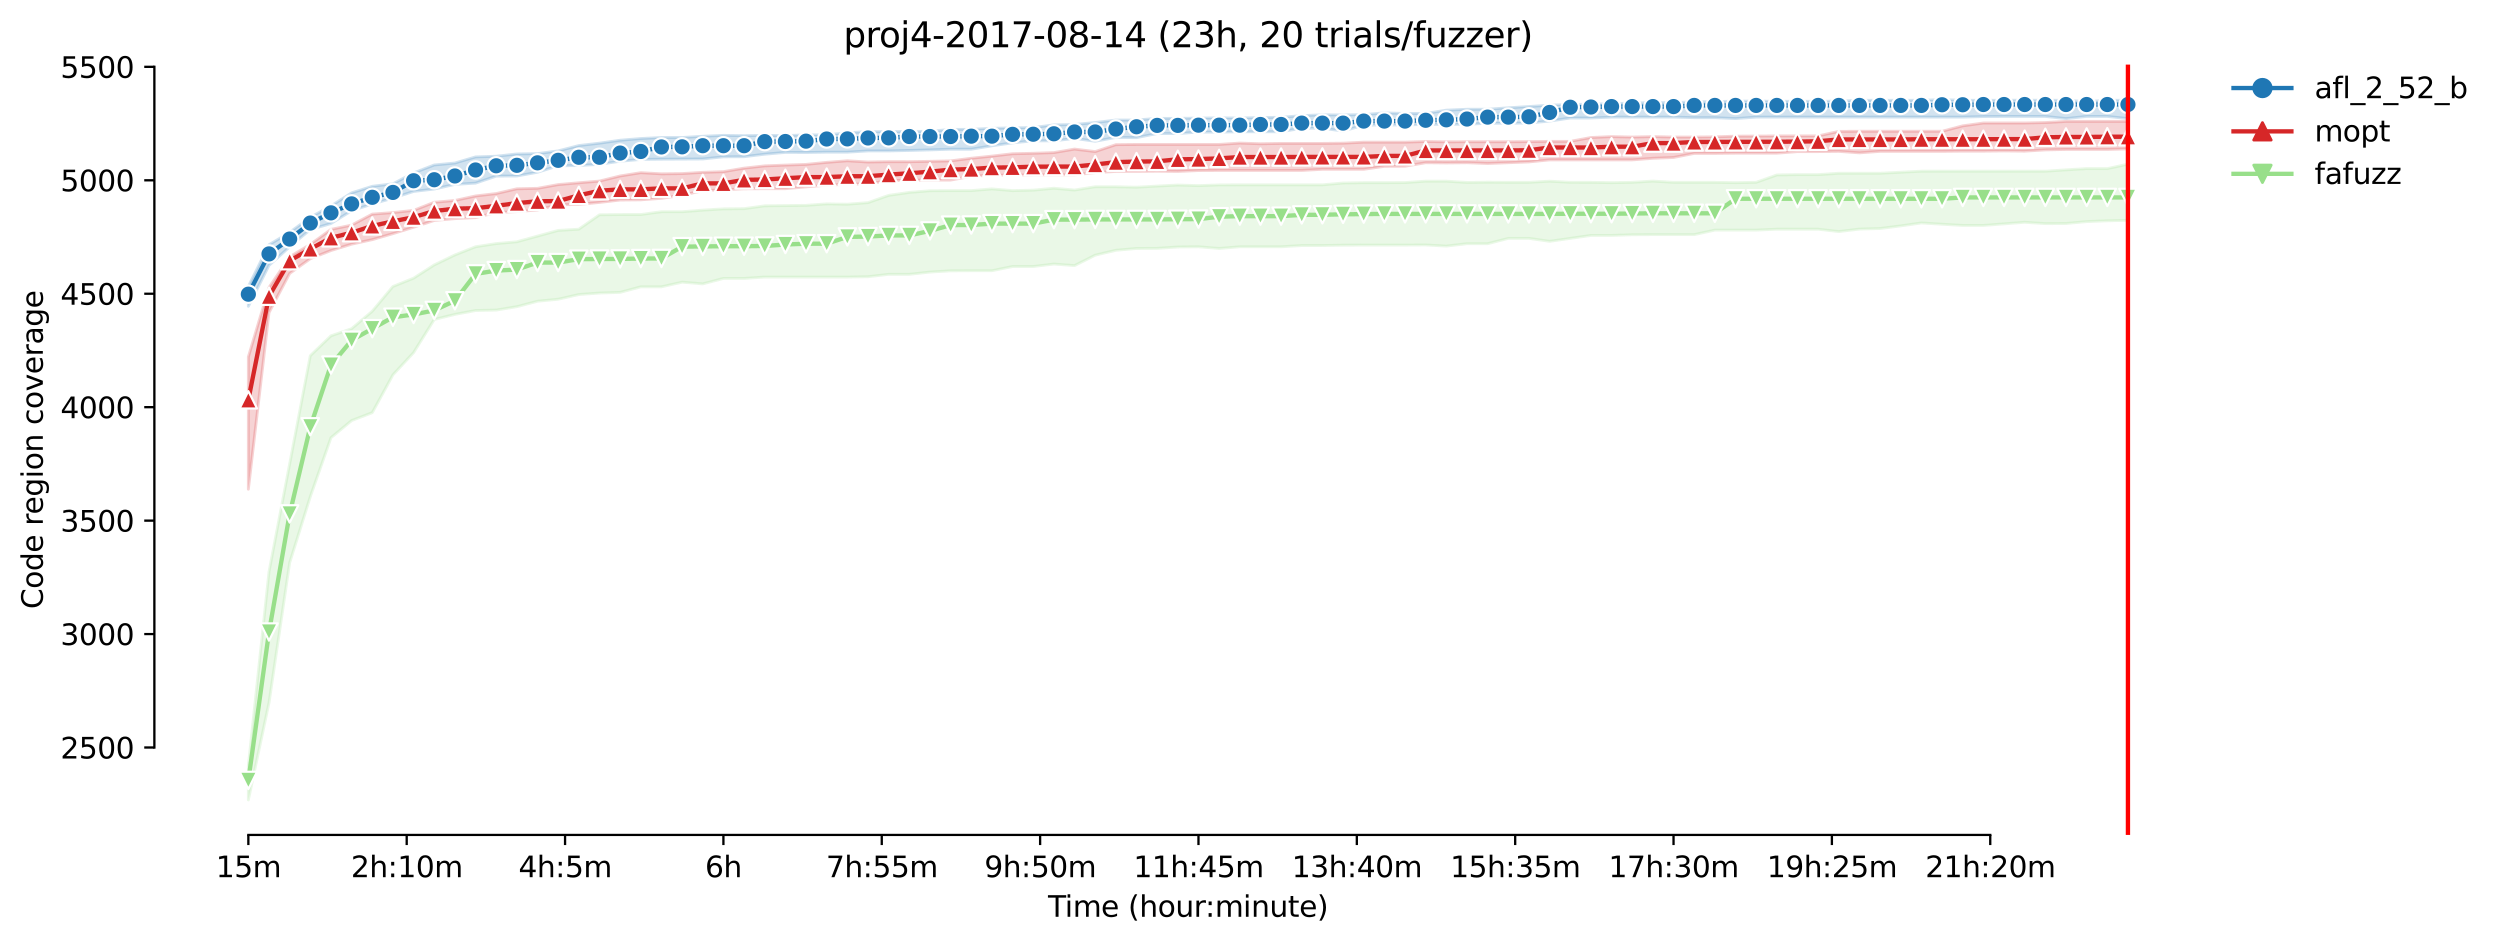 <?xml version="1.0" encoding="utf-8" standalone="no"?>
<!DOCTYPE svg PUBLIC "-//W3C//DTD SVG 1.1//EN"
  "http://www.w3.org/Graphics/SVG/1.1/DTD/svg11.dtd">
<svg height="325.986pt" version="1.1" viewBox="0 0 863.631 325.986" width="863.631pt" xmlns="http://www.w3.org/2000/svg" xmlns:xlink="http://www.w3.org/1999/xlink">
 <defs>
  <style type="text/css">*{stroke-linecap:butt;stroke-linejoin:round;}</style>
 </defs>
 <g id="figure_1">
  <g id="patch_1">
   <path d="M 0 325.986 
L 863.631 325.986 
L 863.631 0 
L 0 0 
z
" style="fill:#ffffff;"/>
  </g>
  <g id="axes_1">
   <g id="patch_2">
    <path d="M 53.328 288.43 
L 767.568 288.43 
L 767.568 22.318 
L 53.328 22.318 
z
" style="fill:#ffffff;"/>
   </g>
   <g id="PolyCollection_1">
    <defs>
     <path d="M 85.794 -227.023 
L 85.794 -220.165 
L 92.929 -234.312 
L 100.064 -240.739 
L 107.199 -246.696 
L 114.335 -248.773 
L 121.47 -253.201 
L 128.605 -255.513 
L 135.74 -257.551 
L 142.876 -259.856 
L 150.011 -260.686 
L 157.146 -262.293 
L 164.281 -262.723 
L 171.417 -265.154 
L 178.552 -265.193 
L 185.687 -266.486 
L 192.823 -268.72 
L 199.958 -268.798 
L 207.093 -269.229 
L 214.228 -270.288 
L 221.364 -270.915 
L 228.499 -270.993 
L 235.634 -271.032 
L 242.769 -271.071 
L 249.905 -271.816 
L 257.04 -271.855 
L 264.175 -272.717 
L 271.31 -273.344 
L 278.446 -273.305 
L 285.581 -273.423 
L 292.716 -273.423 
L 299.852 -273.854 
L 306.987 -273.854 
L 314.122 -274.011 
L 321.257 -274.207 
L 328.393 -274.442 
L 335.528 -274.442 
L 342.663 -275.617 
L 349.798 -276.636 
L 356.934 -277.342 
L 364.069 -277.342 
L 371.204 -278.165 
L 378.339 -277.185 
L 385.475 -278.517 
L 392.61 -278.439 
L 399.745 -279.85 
L 406.88 -279.85 
L 414.016 -280.359 
L 421.151 -280.359 
L 428.286 -280.477 
L 435.422 -280.477 
L 442.557 -280.477 
L 449.692 -281.692 
L 456.827 -281.692 
L 463.963 -280.712 
L 471.098 -282.75 
L 478.233 -282.828 
L 485.368 -282.828 
L 492.504 -283.024 
L 499.639 -283.024 
L 506.774 -283.063 
L 513.909 -283.416 
L 521.045 -283.416 
L 528.18 -283.494 
L 535.315 -284.161 
L 542.451 -285.219 
L 549.586 -285.219 
L 556.721 -285.532 
L 563.856 -285.532 
L 570.992 -285.532 
L 578.127 -285.532 
L 585.262 -285.336 
L 592.397 -285.336 
L 599.533 -285.023 
L 606.668 -285.532 
L 613.803 -285.532 
L 620.938 -285.532 
L 628.074 -285.532 
L 635.209 -285.532 
L 642.344 -285.532 
L 649.479 -285.532 
L 656.615 -285.532 
L 663.75 -285.532 
L 670.885 -285.532 
L 678.021 -285.532 
L 685.156 -285.728 
L 692.291 -285.767 
L 699.426 -285.767 
L 706.562 -285.767 
L 713.697 -285.023 
L 720.832 -285.767 
L 727.967 -285.767 
L 735.103 -285.023 
L 735.103 -291.332 
L 735.103 -291.332 
L 727.967 -291.332 
L 720.832 -290.901 
L 713.697 -291.332 
L 706.562 -291.332 
L 699.426 -291.378 
L 692.291 -291.332 
L 685.156 -291.332 
L 678.021 -291.332 
L 670.885 -291.572 
L 663.75 -291.332 
L 656.615 -291.332 
L 649.479 -291.332 
L 642.344 -291.332 
L 635.209 -291.058 
L 628.074 -290.981 
L 620.938 -290.98 
L 613.803 -290.98 
L 606.668 -291.058 
L 599.533 -291.058 
L 592.397 -290.862 
L 585.262 -290.862 
L 578.127 -290.47 
L 570.992 -290.588 
L 563.856 -290.352 
L 556.721 -290.196 
L 549.586 -290 
L 542.451 -289.882 
L 535.315 -289.647 
L 528.18 -289.177 
L 521.045 -288.746 
L 513.909 -288.236 
L 506.774 -288.236 
L 499.639 -287.923 
L 492.504 -286.786 
L 485.368 -286.786 
L 478.233 -286.982 
L 471.098 -286.394 
L 463.963 -286.278 
L 456.827 -286.316 
L 449.692 -286.042 
L 442.557 -285.454 
L 435.422 -285.378 
L 428.286 -285.195 
L 421.151 -285.264 
L 414.016 -285.18 
L 406.88 -285.101 
L 399.745 -285.101 
L 392.61 -284.513 
L 385.475 -284.513 
L 378.339 -283.651 
L 371.204 -282.985 
L 364.069 -282.828 
L 356.934 -281.927 
L 349.798 -281.809 
L 342.663 -281.652 
L 335.528 -281.3 
L 328.393 -281.3 
L 321.257 -280.594 
L 314.122 -280.594 
L 306.987 -280.516 
L 299.852 -280.516 
L 292.716 -280.124 
L 285.581 -279.38 
L 278.446 -279.38 
L 271.31 -279.144 
L 264.175 -279.223 
L 257.04 -279.105 
L 249.905 -279.223 
L 242.769 -278.909 
L 235.634 -278.478 
L 228.499 -278.478 
L 221.364 -278.125 
L 214.228 -277.538 
L 207.093 -276.519 
L 199.958 -275.7 
L 192.823 -273.854 
L 185.687 -272.913 
L 178.552 -272.796 
L 171.417 -272.012 
L 164.281 -271.777 
L 157.146 -269.664 
L 150.011 -268.994 
L 142.876 -266.251 
L 135.74 -262.489 
L 128.605 -261.627 
L 121.47 -259.362 
L 114.335 -254.847 
L 107.199 -250.928 
L 100.064 -245.716 
L 92.929 -241.444 
L 85.794 -227.023 
z
" id="m2ac73b67e8" style="stroke:#1f77b4;stroke-opacity:0.2;"/>
    </defs>
    <g clip-path="url(#pb7b2cbb57c)">
     <use style="fill:#1f77b4;fill-opacity:0.2;stroke:#1f77b4;stroke-opacity:0.2;" x="0" xlink:href="#m2ac73b67e8" y="325.986"/>
    </g>
   </g>
   <g id="PolyCollection_2">
    <defs>
     <path d="M 85.794 -202.686 
L 85.794 -156.992 
L 92.929 -218.009 
L 100.064 -231.529 
L 107.199 -236.624 
L 114.335 -239.446 
L 121.47 -241.64 
L 128.605 -243.208 
L 135.74 -245.285 
L 142.876 -247.479 
L 150.011 -249.831 
L 157.146 -250.458 
L 164.281 -250.811 
L 171.417 -252.574 
L 178.552 -252.888 
L 185.687 -253.436 
L 192.823 -255.239 
L 199.958 -255.357 
L 207.093 -256.062 
L 214.228 -256.885 
L 221.364 -256.963 
L 228.499 -257.473 
L 235.634 -258.531 
L 242.769 -260.098 
L 249.905 -260.412 
L 257.04 -260.764 
L 264.175 -260.804 
L 271.31 -260.804 
L 278.446 -261.431 
L 285.581 -262.017 
L 292.716 -262.332 
L 299.852 -262.489 
L 306.987 -263.547 
L 314.122 -263.743 
L 321.257 -263.782 
L 328.393 -263.782 
L 335.528 -265.075 
L 342.663 -265.507 
L 349.798 -265.496 
L 356.934 -265.585 
L 364.069 -265.585 
L 371.204 -265.585 
L 378.339 -266.363 
L 385.475 -266.761 
L 392.61 -266.761 
L 399.745 -266.839 
L 406.88 -266.761 
L 414.016 -267.074 
L 421.151 -267.113 
L 428.286 -267.113 
L 435.422 -267.113 
L 442.557 -267.113 
L 449.692 -267.113 
L 456.827 -267.505 
L 463.963 -267.505 
L 471.098 -267.505 
L 478.233 -268.524 
L 485.368 -268.563 
L 492.504 -269.778 
L 499.639 -269.7 
L 506.774 -269.778 
L 513.909 -269.504 
L 521.045 -269.778 
L 528.18 -270.052 
L 535.315 -270.758 
L 542.451 -270.758 
L 549.586 -270.758 
L 556.721 -270.758 
L 563.856 -270.758 
L 570.992 -271.307 
L 578.127 -271.581 
L 585.262 -272.992 
L 592.397 -272.992 
L 599.533 -273.07 
L 606.668 -273.07 
L 613.803 -273.07 
L 620.938 -273.619 
L 628.074 -273.619 
L 635.209 -273.697 
L 642.344 -273.188 
L 649.479 -273.697 
L 656.615 -273.697 
L 663.75 -273.697 
L 670.885 -273.697 
L 678.021 -273.775 
L 685.156 -273.775 
L 692.291 -273.852 
L 699.426 -273.775 
L 706.562 -274.207 
L 713.697 -274.363 
L 720.832 -274.363 
L 727.967 -274.363 
L 735.103 -274.559 
L 735.103 -284.043 
L 735.103 -284.043 
L 727.967 -284.043 
L 720.832 -284.043 
L 713.697 -284.043 
L 706.562 -283.651 
L 699.426 -283.494 
L 692.291 -283.494 
L 685.156 -283.494 
L 678.021 -282.515 
L 670.885 -280.634 
L 663.75 -280.634 
L 656.615 -280.634 
L 649.479 -280.634 
L 642.344 -280.634 
L 635.209 -280.594 
L 628.074 -279.027 
L 620.938 -279.027 
L 613.803 -279.027 
L 606.668 -278.965 
L 599.533 -278.948 
L 592.397 -278.713 
L 585.262 -278.635 
L 578.127 -278.635 
L 570.992 -278.798 
L 563.856 -278.635 
L 556.721 -278.792 
L 549.586 -278.478 
L 542.451 -277.146 
L 535.315 -277.146 
L 528.18 -277.067 
L 521.045 -277.028 
L 513.909 -277.028 
L 506.774 -277.028 
L 499.639 -276.989 
L 492.504 -277.107 
L 485.368 -276.871 
L 478.233 -276.871 
L 471.098 -276.871 
L 463.963 -276.519 
L 456.827 -276.44 
L 449.692 -276.44 
L 442.557 -276.44 
L 435.422 -276.323 
L 428.286 -276.558 
L 421.151 -276.088 
L 414.016 -276.088 
L 406.88 -276.088 
L 399.745 -276.088 
L 392.61 -276.088 
L 385.475 -276.009 
L 378.339 -273.619 
L 371.204 -274.481 
L 364.069 -273.269 
L 356.934 -273.031 
L 349.798 -272.874 
L 342.663 -272.051 
L 335.528 -271.316 
L 328.393 -270.405 
L 321.257 -270.248 
L 314.122 -270.131 
L 306.987 -270.14 
L 299.852 -270.013 
L 292.716 -270.444 
L 285.581 -269.896 
L 278.446 -269.19 
L 271.31 -268.955 
L 264.175 -268.681 
L 257.04 -267.897 
L 249.905 -266.682 
L 242.769 -266.447 
L 235.634 -266.016 
L 228.499 -265.938 
L 221.364 -266.329 
L 214.228 -265.193 
L 207.093 -263.429 
L 199.958 -262.842 
L 192.823 -262.215 
L 185.687 -260.921 
L 178.552 -260.766 
L 171.417 -259.119 
L 164.281 -258.287 
L 157.146 -256.728 
L 150.011 -256.101 
L 142.876 -253.319 
L 135.74 -252.535 
L 128.605 -252.025 
L 121.47 -248.224 
L 114.335 -246.735 
L 107.199 -241.562 
L 100.064 -237.29 
L 92.929 -226.67 
L 85.794 -202.686 
z
" id="maa268517a5" style="stroke:#d62728;stroke-opacity:0.2;"/>
    </defs>
    <g clip-path="url(#pb7b2cbb57c)">
     <use style="fill:#d62728;fill-opacity:0.2;stroke:#d62728;stroke-opacity:0.2;" x="0" xlink:href="#maa268517a5" y="325.986"/>
    </g>
   </g>
   <g id="PolyCollection_3">
    <defs>
     <path d="M 85.794 -61.527 
L 85.794 -49.652 
L 92.929 -83.237 
L 100.064 -131.597 
L 107.199 -154.444 
L 114.335 -174.783 
L 121.47 -180.701 
L 128.605 -183.444 
L 135.74 -196.494 
L 142.876 -204.175 
L 150.011 -215.619 
L 157.146 -217.382 
L 164.281 -218.715 
L 171.417 -218.871 
L 178.552 -220.047 
L 185.687 -221.928 
L 192.823 -222.62 
L 199.958 -224.24 
L 207.093 -224.759 
L 214.228 -224.985 
L 221.364 -226.905 
L 228.499 -226.904 
L 235.634 -228.512 
L 242.769 -227.919 
L 249.905 -229.805 
L 257.04 -229.805 
L 264.175 -230.275 
L 271.31 -230.275 
L 278.446 -230.275 
L 285.581 -230.275 
L 292.716 -230.275 
L 299.852 -230.393 
L 306.987 -231.216 
L 314.122 -231.216 
L 321.257 -232 
L 328.393 -232.431 
L 335.528 -232.47 
L 342.663 -232.47 
L 349.798 -233.92 
L 356.934 -233.92 
L 364.069 -234.774 
L 371.204 -234.234 
L 378.339 -237.839 
L 385.475 -239.524 
L 392.61 -240.151 
L 399.745 -240.19 
L 406.88 -240.661 
L 414.016 -240.739 
L 421.151 -240.151 
L 428.286 -240.739 
L 435.422 -240.739 
L 442.557 -240.739 
L 449.692 -241.17 
L 456.827 -241.17 
L 463.963 -241.288 
L 471.098 -241.327 
L 478.233 -241.327 
L 485.368 -241.327 
L 492.504 -241.366 
L 499.639 -240.974 
L 506.774 -241.797 
L 513.909 -241.797 
L 521.045 -243.639 
L 528.18 -243.639 
L 535.315 -242.62 
L 542.451 -243.639 
L 549.586 -244.658 
L 556.721 -244.658 
L 563.856 -244.893 
L 570.992 -244.932 
L 578.127 -244.932 
L 585.262 -244.932 
L 592.397 -246.5 
L 599.533 -246.5 
L 606.668 -246.5 
L 613.803 -246.813 
L 620.938 -246.813 
L 628.074 -246.813 
L 635.209 -245.99 
L 642.344 -246.852 
L 649.479 -247.048 
L 656.615 -247.95 
L 663.75 -248.969 
L 670.885 -248.527 
L 678.021 -248.106 
L 685.156 -248.106 
L 692.291 -248.655 
L 699.426 -249.204 
L 706.562 -248.734 
L 713.697 -248.773 
L 720.832 -249.439 
L 727.967 -249.713 
L 735.103 -249.87 
L 735.103 -269.269 
L 735.103 -269.269 
L 727.967 -267.741 
L 720.832 -267.741 
L 713.697 -267.309 
L 706.562 -266.839 
L 699.426 -266.839 
L 692.291 -266.839 
L 685.156 -266.839 
L 678.021 -266.839 
L 670.885 -266.839 
L 663.75 -266.844 
L 656.615 -266.486 
L 649.479 -266.134 
L 642.344 -266.134 
L 635.209 -266.134 
L 628.074 -265.663 
L 620.938 -265.663 
L 613.803 -265.546 
L 606.668 -262.998 
L 599.533 -262.881 
L 592.397 -262.998 
L 585.262 -262.998 
L 578.127 -262.998 
L 570.992 -263.428 
L 563.856 -262.998 
L 556.721 -262.884 
L 549.586 -262.998 
L 542.451 -263.008 
L 535.315 -263.393 
L 528.18 -262.998 
L 521.045 -262.998 
L 513.909 -263.047 
L 506.774 -262.959 
L 499.639 -263.398 
L 492.504 -263.407 
L 485.368 -262.92 
L 478.233 -262.881 
L 471.098 -262.881 
L 463.963 -262.763 
L 456.827 -262.136 
L 449.692 -262.136 
L 442.557 -262.136 
L 435.422 -262.136 
L 428.286 -262.136 
L 421.151 -262.097 
L 414.016 -261.862 
L 406.88 -262.058 
L 399.745 -261.705 
L 392.61 -261.313 
L 385.475 -261.47 
L 378.339 -261.47 
L 371.204 -260.334 
L 364.069 -260.961 
L 356.934 -260.294 
L 349.798 -260.138 
L 342.663 -260.727 
L 335.528 -260.138 
L 328.393 -260.138 
L 321.257 -260.098 
L 314.122 -259.523 
L 306.987 -258.492 
L 299.852 -255.984 
L 292.716 -255.435 
L 285.581 -255.557 
L 278.446 -255.043 
L 271.31 -254.965 
L 264.175 -254.886 
L 257.04 -253.907 
L 249.905 -253.828 
L 242.769 -253.397 
L 235.634 -252.848 
L 228.499 -252.848 
L 221.364 -251.873 
L 214.228 -251.869 
L 207.093 -251.79 
L 199.958 -246.813 
L 192.823 -246.382 
L 185.687 -244.423 
L 178.552 -242.463 
L 171.417 -241.836 
L 164.281 -240.739 
L 157.146 -237.917 
L 150.011 -234.469 
L 142.876 -229.884 
L 135.74 -227.023 
L 128.605 -218.479 
L 121.47 -212.445 
L 114.335 -209.975 
L 107.199 -203.117 
L 100.064 -165.731 
L 92.929 -128.462 
L 85.794 -61.527 
z
" id="m9f6b189052" style="stroke:#98df8a;stroke-opacity:0.2;"/>
    </defs>
    <g clip-path="url(#pb7b2cbb57c)">
     <use style="fill:#98df8a;fill-opacity:0.2;stroke:#98df8a;stroke-opacity:0.2;" x="0" xlink:href="#m9f6b189052" y="325.986"/>
    </g>
   </g>
   <g id="matplotlib.axis_1">
    <g id="xtick_1">
     <g id="line2d_1">
      <defs>
       <path d="M 0 0 
L 0 3.5 
" id="m60cb62d160" style="stroke:#000000;stroke-width:0.8;"/>
      </defs>
      <g>
       <use style="stroke:#000000;stroke-width:0.8;" x="85.794" xlink:href="#m60cb62d160" y="288.43"/>
      </g>
     </g>
     <g id="text_1">
      <!-- 15m -->
      <g transform="translate(74.561 303.029)scale(0.1 -0.1)">
       <defs>
        <path d="M 794 531 
L 1825 531 
L 1825 4091 
L 703 3866 
L 703 4441 
L 1819 4666 
L 2450 4666 
L 2450 531 
L 3481 531 
L 3481 0 
L 794 0 
L 794 531 
z
" id="DejaVuSans-31" transform="scale(0.016)"/>
        <path d="M 691 4666 
L 3169 4666 
L 3169 4134 
L 1269 4134 
L 1269 2991 
Q 1406 3038 1543 3061 
Q 1681 3084 1819 3084 
Q 2600 3084 3056 2656 
Q 3513 2228 3513 1497 
Q 3513 744 3044 326 
Q 2575 -91 1722 -91 
Q 1428 -91 1123 -41 
Q 819 9 494 109 
L 494 744 
Q 775 591 1075 516 
Q 1375 441 1709 441 
Q 2250 441 2565 725 
Q 2881 1009 2881 1497 
Q 2881 1984 2565 2268 
Q 2250 2553 1709 2553 
Q 1456 2553 1204 2497 
Q 953 2441 691 2322 
L 691 4666 
z
" id="DejaVuSans-35" transform="scale(0.016)"/>
        <path d="M 3328 2828 
Q 3544 3216 3844 3400 
Q 4144 3584 4550 3584 
Q 5097 3584 5394 3201 
Q 5691 2819 5691 2113 
L 5691 0 
L 5113 0 
L 5113 2094 
Q 5113 2597 4934 2840 
Q 4756 3084 4391 3084 
Q 3944 3084 3684 2787 
Q 3425 2491 3425 1978 
L 3425 0 
L 2847 0 
L 2847 2094 
Q 2847 2600 2669 2842 
Q 2491 3084 2119 3084 
Q 1678 3084 1418 2786 
Q 1159 2488 1159 1978 
L 1159 0 
L 581 0 
L 581 3500 
L 1159 3500 
L 1159 2956 
Q 1356 3278 1631 3431 
Q 1906 3584 2284 3584 
Q 2666 3584 2933 3390 
Q 3200 3197 3328 2828 
z
" id="DejaVuSans-6d" transform="scale(0.016)"/>
       </defs>
       <use xlink:href="#DejaVuSans-31"/>
       <use x="63.623" xlink:href="#DejaVuSans-35"/>
       <use x="127.246" xlink:href="#DejaVuSans-6d"/>
      </g>
     </g>
    </g>
    <g id="xtick_2">
     <g id="line2d_2">
      <g>
       <use style="stroke:#000000;stroke-width:0.8;" x="140.497" xlink:href="#m60cb62d160" y="288.43"/>
      </g>
     </g>
     <g id="text_2">
      <!-- 2h:10m -->
      <g transform="translate(121.23 303.029)scale(0.1 -0.1)">
       <defs>
        <path d="M 1228 531 
L 3431 531 
L 3431 0 
L 469 0 
L 469 531 
Q 828 903 1448 1529 
Q 2069 2156 2228 2338 
Q 2531 2678 2651 2914 
Q 2772 3150 2772 3378 
Q 2772 3750 2511 3984 
Q 2250 4219 1831 4219 
Q 1534 4219 1204 4116 
Q 875 4013 500 3803 
L 500 4441 
Q 881 4594 1212 4672 
Q 1544 4750 1819 4750 
Q 2544 4750 2975 4387 
Q 3406 4025 3406 3419 
Q 3406 3131 3298 2873 
Q 3191 2616 2906 2266 
Q 2828 2175 2409 1742 
Q 1991 1309 1228 531 
z
" id="DejaVuSans-32" transform="scale(0.016)"/>
        <path d="M 3513 2113 
L 3513 0 
L 2938 0 
L 2938 2094 
Q 2938 2591 2744 2837 
Q 2550 3084 2163 3084 
Q 1697 3084 1428 2787 
Q 1159 2491 1159 1978 
L 1159 0 
L 581 0 
L 581 4863 
L 1159 4863 
L 1159 2956 
Q 1366 3272 1645 3428 
Q 1925 3584 2291 3584 
Q 2894 3584 3203 3211 
Q 3513 2838 3513 2113 
z
" id="DejaVuSans-68" transform="scale(0.016)"/>
        <path d="M 750 794 
L 1409 794 
L 1409 0 
L 750 0 
L 750 794 
z
M 750 3309 
L 1409 3309 
L 1409 2516 
L 750 2516 
L 750 3309 
z
" id="DejaVuSans-3a" transform="scale(0.016)"/>
        <path d="M 2034 4250 
Q 1547 4250 1301 3770 
Q 1056 3291 1056 2328 
Q 1056 1369 1301 889 
Q 1547 409 2034 409 
Q 2525 409 2770 889 
Q 3016 1369 3016 2328 
Q 3016 3291 2770 3770 
Q 2525 4250 2034 4250 
z
M 2034 4750 
Q 2819 4750 3233 4129 
Q 3647 3509 3647 2328 
Q 3647 1150 3233 529 
Q 2819 -91 2034 -91 
Q 1250 -91 836 529 
Q 422 1150 422 2328 
Q 422 3509 836 4129 
Q 1250 4750 2034 4750 
z
" id="DejaVuSans-30" transform="scale(0.016)"/>
       </defs>
       <use xlink:href="#DejaVuSans-32"/>
       <use x="63.623" xlink:href="#DejaVuSans-68"/>
       <use x="127.002" xlink:href="#DejaVuSans-3a"/>
       <use x="160.693" xlink:href="#DejaVuSans-31"/>
       <use x="224.316" xlink:href="#DejaVuSans-30"/>
       <use x="287.939" xlink:href="#DejaVuSans-6d"/>
      </g>
     </g>
    </g>
    <g id="xtick_3">
     <g id="line2d_3">
      <g>
       <use style="stroke:#000000;stroke-width:0.8;" x="195.201" xlink:href="#m60cb62d160" y="288.43"/>
      </g>
     </g>
     <g id="text_3">
      <!-- 4h:5m -->
      <g transform="translate(179.115 303.029)scale(0.1 -0.1)">
       <defs>
        <path d="M 2419 4116 
L 825 1625 
L 2419 1625 
L 2419 4116 
z
M 2253 4666 
L 3047 4666 
L 3047 1625 
L 3713 1625 
L 3713 1100 
L 3047 1100 
L 3047 0 
L 2419 0 
L 2419 1100 
L 313 1100 
L 313 1709 
L 2253 4666 
z
" id="DejaVuSans-34" transform="scale(0.016)"/>
       </defs>
       <use xlink:href="#DejaVuSans-34"/>
       <use x="63.623" xlink:href="#DejaVuSans-68"/>
       <use x="127.002" xlink:href="#DejaVuSans-3a"/>
       <use x="160.693" xlink:href="#DejaVuSans-35"/>
       <use x="224.316" xlink:href="#DejaVuSans-6d"/>
      </g>
     </g>
    </g>
    <g id="xtick_4">
     <g id="line2d_4">
      <g>
       <use style="stroke:#000000;stroke-width:0.8;" x="249.905" xlink:href="#m60cb62d160" y="288.43"/>
      </g>
     </g>
     <g id="text_4">
      <!-- 6h -->
      <g transform="translate(243.555 303.029)scale(0.1 -0.1)">
       <defs>
        <path d="M 2113 2584 
Q 1688 2584 1439 2293 
Q 1191 2003 1191 1497 
Q 1191 994 1439 701 
Q 1688 409 2113 409 
Q 2538 409 2786 701 
Q 3034 994 3034 1497 
Q 3034 2003 2786 2293 
Q 2538 2584 2113 2584 
z
M 3366 4563 
L 3366 3988 
Q 3128 4100 2886 4159 
Q 2644 4219 2406 4219 
Q 1781 4219 1451 3797 
Q 1122 3375 1075 2522 
Q 1259 2794 1537 2939 
Q 1816 3084 2150 3084 
Q 2853 3084 3261 2657 
Q 3669 2231 3669 1497 
Q 3669 778 3244 343 
Q 2819 -91 2113 -91 
Q 1303 -91 875 529 
Q 447 1150 447 2328 
Q 447 3434 972 4092 
Q 1497 4750 2381 4750 
Q 2619 4750 2861 4703 
Q 3103 4656 3366 4563 
z
" id="DejaVuSans-36" transform="scale(0.016)"/>
       </defs>
       <use xlink:href="#DejaVuSans-36"/>
       <use x="63.623" xlink:href="#DejaVuSans-68"/>
      </g>
     </g>
    </g>
    <g id="xtick_5">
     <g id="line2d_5">
      <g>
       <use style="stroke:#000000;stroke-width:0.8;" x="304.608" xlink:href="#m60cb62d160" y="288.43"/>
      </g>
     </g>
     <g id="text_5">
      <!-- 7h:55m -->
      <g transform="translate(285.341 303.029)scale(0.1 -0.1)">
       <defs>
        <path d="M 525 4666 
L 3525 4666 
L 3525 4397 
L 1831 0 
L 1172 0 
L 2766 4134 
L 525 4134 
L 525 4666 
z
" id="DejaVuSans-37" transform="scale(0.016)"/>
       </defs>
       <use xlink:href="#DejaVuSans-37"/>
       <use x="63.623" xlink:href="#DejaVuSans-68"/>
       <use x="127.002" xlink:href="#DejaVuSans-3a"/>
       <use x="160.693" xlink:href="#DejaVuSans-35"/>
       <use x="224.316" xlink:href="#DejaVuSans-35"/>
       <use x="287.939" xlink:href="#DejaVuSans-6d"/>
      </g>
     </g>
    </g>
    <g id="xtick_6">
     <g id="line2d_6">
      <g>
       <use style="stroke:#000000;stroke-width:0.8;" x="359.312" xlink:href="#m60cb62d160" y="288.43"/>
      </g>
     </g>
     <g id="text_6">
      <!-- 9h:50m -->
      <g transform="translate(340.045 303.029)scale(0.1 -0.1)">
       <defs>
        <path d="M 703 97 
L 703 672 
Q 941 559 1184 500 
Q 1428 441 1663 441 
Q 2288 441 2617 861 
Q 2947 1281 2994 2138 
Q 2813 1869 2534 1725 
Q 2256 1581 1919 1581 
Q 1219 1581 811 2004 
Q 403 2428 403 3163 
Q 403 3881 828 4315 
Q 1253 4750 1959 4750 
Q 2769 4750 3195 4129 
Q 3622 3509 3622 2328 
Q 3622 1225 3098 567 
Q 2575 -91 1691 -91 
Q 1453 -91 1209 -44 
Q 966 3 703 97 
z
M 1959 2075 
Q 2384 2075 2632 2365 
Q 2881 2656 2881 3163 
Q 2881 3666 2632 3958 
Q 2384 4250 1959 4250 
Q 1534 4250 1286 3958 
Q 1038 3666 1038 3163 
Q 1038 2656 1286 2365 
Q 1534 2075 1959 2075 
z
" id="DejaVuSans-39" transform="scale(0.016)"/>
       </defs>
       <use xlink:href="#DejaVuSans-39"/>
       <use x="63.623" xlink:href="#DejaVuSans-68"/>
       <use x="127.002" xlink:href="#DejaVuSans-3a"/>
       <use x="160.693" xlink:href="#DejaVuSans-35"/>
       <use x="224.316" xlink:href="#DejaVuSans-30"/>
       <use x="287.939" xlink:href="#DejaVuSans-6d"/>
      </g>
     </g>
    </g>
    <g id="xtick_7">
     <g id="line2d_7">
      <g>
       <use style="stroke:#000000;stroke-width:0.8;" x="414.016" xlink:href="#m60cb62d160" y="288.43"/>
      </g>
     </g>
     <g id="text_7">
      <!-- 11h:45m -->
      <g transform="translate(391.567 303.029)scale(0.1 -0.1)">
       <use xlink:href="#DejaVuSans-31"/>
       <use x="63.623" xlink:href="#DejaVuSans-31"/>
       <use x="127.246" xlink:href="#DejaVuSans-68"/>
       <use x="190.625" xlink:href="#DejaVuSans-3a"/>
       <use x="224.316" xlink:href="#DejaVuSans-34"/>
       <use x="287.939" xlink:href="#DejaVuSans-35"/>
       <use x="351.562" xlink:href="#DejaVuSans-6d"/>
      </g>
     </g>
    </g>
    <g id="xtick_8">
     <g id="line2d_8">
      <g>
       <use style="stroke:#000000;stroke-width:0.8;" x="468.719" xlink:href="#m60cb62d160" y="288.43"/>
      </g>
     </g>
     <g id="text_8">
      <!-- 13h:40m -->
      <g transform="translate(446.271 303.029)scale(0.1 -0.1)">
       <defs>
        <path d="M 2597 2516 
Q 3050 2419 3304 2112 
Q 3559 1806 3559 1356 
Q 3559 666 3084 287 
Q 2609 -91 1734 -91 
Q 1441 -91 1130 -33 
Q 819 25 488 141 
L 488 750 
Q 750 597 1062 519 
Q 1375 441 1716 441 
Q 2309 441 2620 675 
Q 2931 909 2931 1356 
Q 2931 1769 2642 2001 
Q 2353 2234 1838 2234 
L 1294 2234 
L 1294 2753 
L 1863 2753 
Q 2328 2753 2575 2939 
Q 2822 3125 2822 3475 
Q 2822 3834 2567 4026 
Q 2313 4219 1838 4219 
Q 1578 4219 1281 4162 
Q 984 4106 628 3988 
L 628 4550 
Q 988 4650 1302 4700 
Q 1616 4750 1894 4750 
Q 2613 4750 3031 4423 
Q 3450 4097 3450 3541 
Q 3450 3153 3228 2886 
Q 3006 2619 2597 2516 
z
" id="DejaVuSans-33" transform="scale(0.016)"/>
       </defs>
       <use xlink:href="#DejaVuSans-31"/>
       <use x="63.623" xlink:href="#DejaVuSans-33"/>
       <use x="127.246" xlink:href="#DejaVuSans-68"/>
       <use x="190.625" xlink:href="#DejaVuSans-3a"/>
       <use x="224.316" xlink:href="#DejaVuSans-34"/>
       <use x="287.939" xlink:href="#DejaVuSans-30"/>
       <use x="351.562" xlink:href="#DejaVuSans-6d"/>
      </g>
     </g>
    </g>
    <g id="xtick_9">
     <g id="line2d_9">
      <g>
       <use style="stroke:#000000;stroke-width:0.8;" x="523.423" xlink:href="#m60cb62d160" y="288.43"/>
      </g>
     </g>
     <g id="text_9">
      <!-- 15h:35m -->
      <g transform="translate(500.975 303.029)scale(0.1 -0.1)">
       <use xlink:href="#DejaVuSans-31"/>
       <use x="63.623" xlink:href="#DejaVuSans-35"/>
       <use x="127.246" xlink:href="#DejaVuSans-68"/>
       <use x="190.625" xlink:href="#DejaVuSans-3a"/>
       <use x="224.316" xlink:href="#DejaVuSans-33"/>
       <use x="287.939" xlink:href="#DejaVuSans-35"/>
       <use x="351.562" xlink:href="#DejaVuSans-6d"/>
      </g>
     </g>
    </g>
    <g id="xtick_10">
     <g id="line2d_10">
      <g>
       <use style="stroke:#000000;stroke-width:0.8;" x="578.127" xlink:href="#m60cb62d160" y="288.43"/>
      </g>
     </g>
     <g id="text_10">
      <!-- 17h:30m -->
      <g transform="translate(555.678 303.029)scale(0.1 -0.1)">
       <use xlink:href="#DejaVuSans-31"/>
       <use x="63.623" xlink:href="#DejaVuSans-37"/>
       <use x="127.246" xlink:href="#DejaVuSans-68"/>
       <use x="190.625" xlink:href="#DejaVuSans-3a"/>
       <use x="224.316" xlink:href="#DejaVuSans-33"/>
       <use x="287.939" xlink:href="#DejaVuSans-30"/>
       <use x="351.562" xlink:href="#DejaVuSans-6d"/>
      </g>
     </g>
    </g>
    <g id="xtick_11">
     <g id="line2d_11">
      <g>
       <use style="stroke:#000000;stroke-width:0.8;" x="632.831" xlink:href="#m60cb62d160" y="288.43"/>
      </g>
     </g>
     <g id="text_11">
      <!-- 19h:25m -->
      <g transform="translate(610.382 303.029)scale(0.1 -0.1)">
       <use xlink:href="#DejaVuSans-31"/>
       <use x="63.623" xlink:href="#DejaVuSans-39"/>
       <use x="127.246" xlink:href="#DejaVuSans-68"/>
       <use x="190.625" xlink:href="#DejaVuSans-3a"/>
       <use x="224.316" xlink:href="#DejaVuSans-32"/>
       <use x="287.939" xlink:href="#DejaVuSans-35"/>
       <use x="351.562" xlink:href="#DejaVuSans-6d"/>
      </g>
     </g>
    </g>
    <g id="xtick_12">
     <g id="line2d_12">
      <g>
       <use style="stroke:#000000;stroke-width:0.8;" x="687.534" xlink:href="#m60cb62d160" y="288.43"/>
      </g>
     </g>
     <g id="text_12">
      <!-- 21h:20m -->
      <g transform="translate(665.086 303.029)scale(0.1 -0.1)">
       <use xlink:href="#DejaVuSans-32"/>
       <use x="63.623" xlink:href="#DejaVuSans-31"/>
       <use x="127.246" xlink:href="#DejaVuSans-68"/>
       <use x="190.625" xlink:href="#DejaVuSans-3a"/>
       <use x="224.316" xlink:href="#DejaVuSans-32"/>
       <use x="287.939" xlink:href="#DejaVuSans-30"/>
       <use x="351.562" xlink:href="#DejaVuSans-6d"/>
      </g>
     </g>
    </g>
    <g id="text_13">
     <!-- Time (hour:minute) -->
     <g transform="translate(362.041 316.707)scale(0.1 -0.1)">
      <defs>
       <path d="M -19 4666 
L 3928 4666 
L 3928 4134 
L 2272 4134 
L 2272 0 
L 1638 0 
L 1638 4134 
L -19 4134 
L -19 4666 
z
" id="DejaVuSans-54" transform="scale(0.016)"/>
       <path d="M 603 3500 
L 1178 3500 
L 1178 0 
L 603 0 
L 603 3500 
z
M 603 4863 
L 1178 4863 
L 1178 4134 
L 603 4134 
L 603 4863 
z
" id="DejaVuSans-69" transform="scale(0.016)"/>
       <path d="M 3597 1894 
L 3597 1613 
L 953 1613 
Q 991 1019 1311 708 
Q 1631 397 2203 397 
Q 2534 397 2845 478 
Q 3156 559 3463 722 
L 3463 178 
Q 3153 47 2828 -22 
Q 2503 -91 2169 -91 
Q 1331 -91 842 396 
Q 353 884 353 1716 
Q 353 2575 817 3079 
Q 1281 3584 2069 3584 
Q 2775 3584 3186 3129 
Q 3597 2675 3597 1894 
z
M 3022 2063 
Q 3016 2534 2758 2815 
Q 2500 3097 2075 3097 
Q 1594 3097 1305 2825 
Q 1016 2553 972 2059 
L 3022 2063 
z
" id="DejaVuSans-65" transform="scale(0.016)"/>
       <path id="DejaVuSans-20" transform="scale(0.016)"/>
       <path d="M 1984 4856 
Q 1566 4138 1362 3434 
Q 1159 2731 1159 2009 
Q 1159 1288 1364 580 
Q 1569 -128 1984 -844 
L 1484 -844 
Q 1016 -109 783 600 
Q 550 1309 550 2009 
Q 550 2706 781 3412 
Q 1013 4119 1484 4856 
L 1984 4856 
z
" id="DejaVuSans-28" transform="scale(0.016)"/>
       <path d="M 1959 3097 
Q 1497 3097 1228 2736 
Q 959 2375 959 1747 
Q 959 1119 1226 758 
Q 1494 397 1959 397 
Q 2419 397 2687 759 
Q 2956 1122 2956 1747 
Q 2956 2369 2687 2733 
Q 2419 3097 1959 3097 
z
M 1959 3584 
Q 2709 3584 3137 3096 
Q 3566 2609 3566 1747 
Q 3566 888 3137 398 
Q 2709 -91 1959 -91 
Q 1206 -91 779 398 
Q 353 888 353 1747 
Q 353 2609 779 3096 
Q 1206 3584 1959 3584 
z
" id="DejaVuSans-6f" transform="scale(0.016)"/>
       <path d="M 544 1381 
L 544 3500 
L 1119 3500 
L 1119 1403 
Q 1119 906 1312 657 
Q 1506 409 1894 409 
Q 2359 409 2629 706 
Q 2900 1003 2900 1516 
L 2900 3500 
L 3475 3500 
L 3475 0 
L 2900 0 
L 2900 538 
Q 2691 219 2414 64 
Q 2138 -91 1772 -91 
Q 1169 -91 856 284 
Q 544 659 544 1381 
z
M 1991 3584 
L 1991 3584 
z
" id="DejaVuSans-75" transform="scale(0.016)"/>
       <path d="M 2631 2963 
Q 2534 3019 2420 3045 
Q 2306 3072 2169 3072 
Q 1681 3072 1420 2755 
Q 1159 2438 1159 1844 
L 1159 0 
L 581 0 
L 581 3500 
L 1159 3500 
L 1159 2956 
Q 1341 3275 1631 3429 
Q 1922 3584 2338 3584 
Q 2397 3584 2469 3576 
Q 2541 3569 2628 3553 
L 2631 2963 
z
" id="DejaVuSans-72" transform="scale(0.016)"/>
       <path d="M 3513 2113 
L 3513 0 
L 2938 0 
L 2938 2094 
Q 2938 2591 2744 2837 
Q 2550 3084 2163 3084 
Q 1697 3084 1428 2787 
Q 1159 2491 1159 1978 
L 1159 0 
L 581 0 
L 581 3500 
L 1159 3500 
L 1159 2956 
Q 1366 3272 1645 3428 
Q 1925 3584 2291 3584 
Q 2894 3584 3203 3211 
Q 3513 2838 3513 2113 
z
" id="DejaVuSans-6e" transform="scale(0.016)"/>
       <path d="M 1172 4494 
L 1172 3500 
L 2356 3500 
L 2356 3053 
L 1172 3053 
L 1172 1153 
Q 1172 725 1289 603 
Q 1406 481 1766 481 
L 2356 481 
L 2356 0 
L 1766 0 
Q 1100 0 847 248 
Q 594 497 594 1153 
L 594 3053 
L 172 3053 
L 172 3500 
L 594 3500 
L 594 4494 
L 1172 4494 
z
" id="DejaVuSans-74" transform="scale(0.016)"/>
       <path d="M 513 4856 
L 1013 4856 
Q 1481 4119 1714 3412 
Q 1947 2706 1947 2009 
Q 1947 1309 1714 600 
Q 1481 -109 1013 -844 
L 513 -844 
Q 928 -128 1133 580 
Q 1338 1288 1338 2009 
Q 1338 2731 1133 3434 
Q 928 4138 513 4856 
z
" id="DejaVuSans-29" transform="scale(0.016)"/>
      </defs>
      <use xlink:href="#DejaVuSans-54"/>
      <use x="57.959" xlink:href="#DejaVuSans-69"/>
      <use x="85.742" xlink:href="#DejaVuSans-6d"/>
      <use x="183.154" xlink:href="#DejaVuSans-65"/>
      <use x="244.678" xlink:href="#DejaVuSans-20"/>
      <use x="276.465" xlink:href="#DejaVuSans-28"/>
      <use x="315.479" xlink:href="#DejaVuSans-68"/>
      <use x="378.857" xlink:href="#DejaVuSans-6f"/>
      <use x="440.039" xlink:href="#DejaVuSans-75"/>
      <use x="503.418" xlink:href="#DejaVuSans-72"/>
      <use x="542.781" xlink:href="#DejaVuSans-3a"/>
      <use x="576.473" xlink:href="#DejaVuSans-6d"/>
      <use x="673.885" xlink:href="#DejaVuSans-69"/>
      <use x="701.668" xlink:href="#DejaVuSans-6e"/>
      <use x="765.047" xlink:href="#DejaVuSans-75"/>
      <use x="828.426" xlink:href="#DejaVuSans-74"/>
      <use x="867.635" xlink:href="#DejaVuSans-65"/>
      <use x="929.158" xlink:href="#DejaVuSans-29"/>
     </g>
    </g>
   </g>
   <g id="matplotlib.axis_2">
    <g id="ytick_1">
     <g id="line2d_13">
      <defs>
       <path d="M 0 0 
L -3.5 0 
" id="ma7429eefea" style="stroke:#000000;stroke-width:0.8;"/>
      </defs>
      <g>
       <use style="stroke:#000000;stroke-width:0.8;" x="53.328" xlink:href="#ma7429eefea" y="258.229"/>
      </g>
     </g>
     <g id="text_14">
      <!-- 2500 -->
      <g transform="translate(20.878 262.028)scale(0.1 -0.1)">
       <use xlink:href="#DejaVuSans-32"/>
       <use x="63.623" xlink:href="#DejaVuSans-35"/>
       <use x="127.246" xlink:href="#DejaVuSans-30"/>
       <use x="190.869" xlink:href="#DejaVuSans-30"/>
      </g>
     </g>
    </g>
    <g id="ytick_2">
     <g id="line2d_14">
      <g>
       <use style="stroke:#000000;stroke-width:0.8;" x="53.328" xlink:href="#ma7429eefea" y="219.039"/>
      </g>
     </g>
     <g id="text_15">
      <!-- 3000 -->
      <g transform="translate(20.878 222.839)scale(0.1 -0.1)">
       <use xlink:href="#DejaVuSans-33"/>
       <use x="63.623" xlink:href="#DejaVuSans-30"/>
       <use x="127.246" xlink:href="#DejaVuSans-30"/>
       <use x="190.869" xlink:href="#DejaVuSans-30"/>
      </g>
     </g>
    </g>
    <g id="ytick_3">
     <g id="line2d_15">
      <g>
       <use style="stroke:#000000;stroke-width:0.8;" x="53.328" xlink:href="#ma7429eefea" y="179.85"/>
      </g>
     </g>
     <g id="text_16">
      <!-- 3500 -->
      <g transform="translate(20.878 183.649)scale(0.1 -0.1)">
       <use xlink:href="#DejaVuSans-33"/>
       <use x="63.623" xlink:href="#DejaVuSans-35"/>
       <use x="127.246" xlink:href="#DejaVuSans-30"/>
       <use x="190.869" xlink:href="#DejaVuSans-30"/>
      </g>
     </g>
    </g>
    <g id="ytick_4">
     <g id="line2d_16">
      <g>
       <use style="stroke:#000000;stroke-width:0.8;" x="53.328" xlink:href="#ma7429eefea" y="140.661"/>
      </g>
     </g>
     <g id="text_17">
      <!-- 4000 -->
      <g transform="translate(20.878 144.46)scale(0.1 -0.1)">
       <use xlink:href="#DejaVuSans-34"/>
       <use x="63.623" xlink:href="#DejaVuSans-30"/>
       <use x="127.246" xlink:href="#DejaVuSans-30"/>
       <use x="190.869" xlink:href="#DejaVuSans-30"/>
      </g>
     </g>
    </g>
    <g id="ytick_5">
     <g id="line2d_17">
      <g>
       <use style="stroke:#000000;stroke-width:0.8;" x="53.328" xlink:href="#ma7429eefea" y="101.472"/>
      </g>
     </g>
     <g id="text_18">
      <!-- 4500 -->
      <g transform="translate(20.878 105.271)scale(0.1 -0.1)">
       <use xlink:href="#DejaVuSans-34"/>
       <use x="63.623" xlink:href="#DejaVuSans-35"/>
       <use x="127.246" xlink:href="#DejaVuSans-30"/>
       <use x="190.869" xlink:href="#DejaVuSans-30"/>
      </g>
     </g>
    </g>
    <g id="ytick_6">
     <g id="line2d_18">
      <g>
       <use style="stroke:#000000;stroke-width:0.8;" x="53.328" xlink:href="#ma7429eefea" y="62.283"/>
      </g>
     </g>
     <g id="text_19">
      <!-- 5000 -->
      <g transform="translate(20.878 66.082)scale(0.1 -0.1)">
       <use xlink:href="#DejaVuSans-35"/>
       <use x="63.623" xlink:href="#DejaVuSans-30"/>
       <use x="127.246" xlink:href="#DejaVuSans-30"/>
       <use x="190.869" xlink:href="#DejaVuSans-30"/>
      </g>
     </g>
    </g>
    <g id="ytick_7">
     <g id="line2d_19">
      <g>
       <use style="stroke:#000000;stroke-width:0.8;" x="53.328" xlink:href="#ma7429eefea" y="23.093"/>
      </g>
     </g>
     <g id="text_20">
      <!-- 5500 -->
      <g transform="translate(20.878 26.893)scale(0.1 -0.1)">
       <use xlink:href="#DejaVuSans-35"/>
       <use x="63.623" xlink:href="#DejaVuSans-35"/>
       <use x="127.246" xlink:href="#DejaVuSans-30"/>
       <use x="190.869" xlink:href="#DejaVuSans-30"/>
      </g>
     </g>
    </g>
    <g id="text_21">
     <!-- Code region coverage -->
     <g transform="translate(14.798 210.38)rotate(-90)scale(0.1 -0.1)">
      <defs>
       <path d="M 4122 4306 
L 4122 3641 
Q 3803 3938 3442 4084 
Q 3081 4231 2675 4231 
Q 1875 4231 1450 3742 
Q 1025 3253 1025 2328 
Q 1025 1406 1450 917 
Q 1875 428 2675 428 
Q 3081 428 3442 575 
Q 3803 722 4122 1019 
L 4122 359 
Q 3791 134 3420 21 
Q 3050 -91 2638 -91 
Q 1578 -91 968 557 
Q 359 1206 359 2328 
Q 359 3453 968 4101 
Q 1578 4750 2638 4750 
Q 3056 4750 3426 4639 
Q 3797 4528 4122 4306 
z
" id="DejaVuSans-43" transform="scale(0.016)"/>
       <path d="M 2906 2969 
L 2906 4863 
L 3481 4863 
L 3481 0 
L 2906 0 
L 2906 525 
Q 2725 213 2448 61 
Q 2172 -91 1784 -91 
Q 1150 -91 751 415 
Q 353 922 353 1747 
Q 353 2572 751 3078 
Q 1150 3584 1784 3584 
Q 2172 3584 2448 3432 
Q 2725 3281 2906 2969 
z
M 947 1747 
Q 947 1113 1208 752 
Q 1469 391 1925 391 
Q 2381 391 2643 752 
Q 2906 1113 2906 1747 
Q 2906 2381 2643 2742 
Q 2381 3103 1925 3103 
Q 1469 3103 1208 2742 
Q 947 2381 947 1747 
z
" id="DejaVuSans-64" transform="scale(0.016)"/>
       <path d="M 2906 1791 
Q 2906 2416 2648 2759 
Q 2391 3103 1925 3103 
Q 1463 3103 1205 2759 
Q 947 2416 947 1791 
Q 947 1169 1205 825 
Q 1463 481 1925 481 
Q 2391 481 2648 825 
Q 2906 1169 2906 1791 
z
M 3481 434 
Q 3481 -459 3084 -895 
Q 2688 -1331 1869 -1331 
Q 1566 -1331 1297 -1286 
Q 1028 -1241 775 -1147 
L 775 -588 
Q 1028 -725 1275 -790 
Q 1522 -856 1778 -856 
Q 2344 -856 2625 -561 
Q 2906 -266 2906 331 
L 2906 616 
Q 2728 306 2450 153 
Q 2172 0 1784 0 
Q 1141 0 747 490 
Q 353 981 353 1791 
Q 353 2603 747 3093 
Q 1141 3584 1784 3584 
Q 2172 3584 2450 3431 
Q 2728 3278 2906 2969 
L 2906 3500 
L 3481 3500 
L 3481 434 
z
" id="DejaVuSans-67" transform="scale(0.016)"/>
       <path d="M 3122 3366 
L 3122 2828 
Q 2878 2963 2633 3030 
Q 2388 3097 2138 3097 
Q 1578 3097 1268 2742 
Q 959 2388 959 1747 
Q 959 1106 1268 751 
Q 1578 397 2138 397 
Q 2388 397 2633 464 
Q 2878 531 3122 666 
L 3122 134 
Q 2881 22 2623 -34 
Q 2366 -91 2075 -91 
Q 1284 -91 818 406 
Q 353 903 353 1747 
Q 353 2603 823 3093 
Q 1294 3584 2113 3584 
Q 2378 3584 2631 3529 
Q 2884 3475 3122 3366 
z
" id="DejaVuSans-63" transform="scale(0.016)"/>
       <path d="M 191 3500 
L 800 3500 
L 1894 563 
L 2988 3500 
L 3597 3500 
L 2284 0 
L 1503 0 
L 191 3500 
z
" id="DejaVuSans-76" transform="scale(0.016)"/>
       <path d="M 2194 1759 
Q 1497 1759 1228 1600 
Q 959 1441 959 1056 
Q 959 750 1161 570 
Q 1363 391 1709 391 
Q 2188 391 2477 730 
Q 2766 1069 2766 1631 
L 2766 1759 
L 2194 1759 
z
M 3341 1997 
L 3341 0 
L 2766 0 
L 2766 531 
Q 2569 213 2275 61 
Q 1981 -91 1556 -91 
Q 1019 -91 701 211 
Q 384 513 384 1019 
Q 384 1609 779 1909 
Q 1175 2209 1959 2209 
L 2766 2209 
L 2766 2266 
Q 2766 2663 2505 2880 
Q 2244 3097 1772 3097 
Q 1472 3097 1187 3025 
Q 903 2953 641 2809 
L 641 3341 
Q 956 3463 1253 3523 
Q 1550 3584 1831 3584 
Q 2591 3584 2966 3190 
Q 3341 2797 3341 1997 
z
" id="DejaVuSans-61" transform="scale(0.016)"/>
      </defs>
      <use xlink:href="#DejaVuSans-43"/>
      <use x="69.824" xlink:href="#DejaVuSans-6f"/>
      <use x="131.006" xlink:href="#DejaVuSans-64"/>
      <use x="194.482" xlink:href="#DejaVuSans-65"/>
      <use x="256.006" xlink:href="#DejaVuSans-20"/>
      <use x="287.793" xlink:href="#DejaVuSans-72"/>
      <use x="326.656" xlink:href="#DejaVuSans-65"/>
      <use x="388.18" xlink:href="#DejaVuSans-67"/>
      <use x="451.656" xlink:href="#DejaVuSans-69"/>
      <use x="479.439" xlink:href="#DejaVuSans-6f"/>
      <use x="540.621" xlink:href="#DejaVuSans-6e"/>
      <use x="604" xlink:href="#DejaVuSans-20"/>
      <use x="635.787" xlink:href="#DejaVuSans-63"/>
      <use x="690.768" xlink:href="#DejaVuSans-6f"/>
      <use x="751.949" xlink:href="#DejaVuSans-76"/>
      <use x="811.129" xlink:href="#DejaVuSans-65"/>
      <use x="872.652" xlink:href="#DejaVuSans-72"/>
      <use x="913.766" xlink:href="#DejaVuSans-61"/>
      <use x="975.045" xlink:href="#DejaVuSans-67"/>
      <use x="1038.521" xlink:href="#DejaVuSans-65"/>
     </g>
    </g>
   </g>
   <g id="line2d_20">
    <path clip-path="url(#pb7b2cbb57c)" d="M 85.794 101.629 
L 92.929 87.716 
L 100.064 82.583 
L 107.199 77.057 
L 114.335 73.53 
L 121.47 70.434 
L 128.605 68.161 
L 135.74 66.476 
L 142.876 62.439 
L 150.011 62.087 
L 157.146 60.793 
L 164.281 58.716 
L 171.417 57.266 
L 178.552 57.11 
L 185.687 56.247 
L 192.823 55.385 
L 199.958 54.327 
L 207.093 54.327 
L 214.228 52.877 
L 221.364 52.329 
L 228.499 50.761 
L 235.634 50.722 
L 242.769 50.33 
L 249.905 50.33 
L 257.04 50.33 
L 264.175 48.919 
L 271.31 48.88 
L 278.446 48.762 
L 285.581 48.018 
L 292.716 47.978 
L 299.852 47.665 
L 306.987 47.626 
L 314.122 47.156 
L 321.257 47.156 
L 328.393 47.156 
L 335.528 47.038 
L 342.663 47.038 
L 349.798 46.411 
L 356.934 46.372 
L 364.069 46.215 
L 371.204 45.588 
L 378.339 45.588 
L 385.475 44.569 
L 392.61 43.785 
L 399.745 43.315 
L 406.88 43.315 
L 414.016 43.237 
L 421.151 43.237 
L 428.286 43.237 
L 435.422 43.001 
L 442.557 43.001 
L 449.692 42.531 
L 456.827 42.531 
L 463.963 42.531 
L 471.098 41.826 
L 478.233 41.826 
L 485.368 41.826 
L 492.504 41.551 
L 499.639 41.395 
L 506.774 41.12 
L 513.909 40.454 
L 521.045 40.454 
L 528.18 40.337 
L 535.315 38.847 
L 542.451 37.045 
L 549.586 36.966 
L 556.721 36.81 
L 563.856 36.81 
L 570.992 36.81 
L 578.127 36.81 
L 585.262 36.418 
L 592.397 36.418 
L 599.533 36.418 
L 606.668 36.418 
L 613.803 36.418 
L 620.938 36.418 
L 628.074 36.418 
L 635.209 36.418 
L 642.344 36.418 
L 649.479 36.418 
L 656.615 36.418 
L 663.75 36.418 
L 670.885 36.183 
L 678.021 36.183 
L 685.156 36.104 
L 692.291 36.104 
L 699.426 36.104 
L 706.562 36.104 
L 713.697 36.104 
L 720.832 36.104 
L 727.967 36.104 
L 735.103 36.104 
" style="fill:none;stroke:#1f77b4;stroke-linecap:square;stroke-width:1.5;"/>
    <defs>
     <path d="M 0 3 
C 0.796 3 1.559 2.684 2.121 2.121 
C 2.684 1.559 3 0.796 3 0 
C 3 -0.796 2.684 -1.559 2.121 -2.121 
C 1.559 -2.684 0.796 -3 0 -3 
C -0.796 -3 -1.559 -2.684 -2.121 -2.121 
C -2.684 -1.559 -3 -0.796 -3 0 
C -3 0.796 -2.684 1.559 -2.121 2.121 
C -1.559 2.684 -0.796 3 0 3 
z
" id="m23770fbd78" style="stroke:#ffffff;stroke-width:0.75;"/>
    </defs>
    <g clip-path="url(#pb7b2cbb57c)">
     <use style="fill:#1f77b4;stroke:#ffffff;stroke-width:0.75;" x="85.794" xlink:href="#m23770fbd78" y="101.629"/>
     <use style="fill:#1f77b4;stroke:#ffffff;stroke-width:0.75;" x="92.929" xlink:href="#m23770fbd78" y="87.716"/>
     <use style="fill:#1f77b4;stroke:#ffffff;stroke-width:0.75;" x="100.064" xlink:href="#m23770fbd78" y="82.583"/>
     <use style="fill:#1f77b4;stroke:#ffffff;stroke-width:0.75;" x="107.199" xlink:href="#m23770fbd78" y="77.057"/>
     <use style="fill:#1f77b4;stroke:#ffffff;stroke-width:0.75;" x="114.335" xlink:href="#m23770fbd78" y="73.53"/>
     <use style="fill:#1f77b4;stroke:#ffffff;stroke-width:0.75;" x="121.47" xlink:href="#m23770fbd78" y="70.434"/>
     <use style="fill:#1f77b4;stroke:#ffffff;stroke-width:0.75;" x="128.605" xlink:href="#m23770fbd78" y="68.161"/>
     <use style="fill:#1f77b4;stroke:#ffffff;stroke-width:0.75;" x="135.74" xlink:href="#m23770fbd78" y="66.476"/>
     <use style="fill:#1f77b4;stroke:#ffffff;stroke-width:0.75;" x="142.876" xlink:href="#m23770fbd78" y="62.439"/>
     <use style="fill:#1f77b4;stroke:#ffffff;stroke-width:0.75;" x="150.011" xlink:href="#m23770fbd78" y="62.087"/>
     <use style="fill:#1f77b4;stroke:#ffffff;stroke-width:0.75;" x="157.146" xlink:href="#m23770fbd78" y="60.793"/>
     <use style="fill:#1f77b4;stroke:#ffffff;stroke-width:0.75;" x="164.281" xlink:href="#m23770fbd78" y="58.716"/>
     <use style="fill:#1f77b4;stroke:#ffffff;stroke-width:0.75;" x="171.417" xlink:href="#m23770fbd78" y="57.266"/>
     <use style="fill:#1f77b4;stroke:#ffffff;stroke-width:0.75;" x="178.552" xlink:href="#m23770fbd78" y="57.11"/>
     <use style="fill:#1f77b4;stroke:#ffffff;stroke-width:0.75;" x="185.687" xlink:href="#m23770fbd78" y="56.247"/>
     <use style="fill:#1f77b4;stroke:#ffffff;stroke-width:0.75;" x="192.823" xlink:href="#m23770fbd78" y="55.385"/>
     <use style="fill:#1f77b4;stroke:#ffffff;stroke-width:0.75;" x="199.958" xlink:href="#m23770fbd78" y="54.327"/>
     <use style="fill:#1f77b4;stroke:#ffffff;stroke-width:0.75;" x="207.093" xlink:href="#m23770fbd78" y="54.327"/>
     <use style="fill:#1f77b4;stroke:#ffffff;stroke-width:0.75;" x="214.228" xlink:href="#m23770fbd78" y="52.877"/>
     <use style="fill:#1f77b4;stroke:#ffffff;stroke-width:0.75;" x="221.364" xlink:href="#m23770fbd78" y="52.329"/>
     <use style="fill:#1f77b4;stroke:#ffffff;stroke-width:0.75;" x="228.499" xlink:href="#m23770fbd78" y="50.761"/>
     <use style="fill:#1f77b4;stroke:#ffffff;stroke-width:0.75;" x="235.634" xlink:href="#m23770fbd78" y="50.722"/>
     <use style="fill:#1f77b4;stroke:#ffffff;stroke-width:0.75;" x="242.769" xlink:href="#m23770fbd78" y="50.33"/>
     <use style="fill:#1f77b4;stroke:#ffffff;stroke-width:0.75;" x="249.905" xlink:href="#m23770fbd78" y="50.33"/>
     <use style="fill:#1f77b4;stroke:#ffffff;stroke-width:0.75;" x="257.04" xlink:href="#m23770fbd78" y="50.33"/>
     <use style="fill:#1f77b4;stroke:#ffffff;stroke-width:0.75;" x="264.175" xlink:href="#m23770fbd78" y="48.919"/>
     <use style="fill:#1f77b4;stroke:#ffffff;stroke-width:0.75;" x="271.31" xlink:href="#m23770fbd78" y="48.88"/>
     <use style="fill:#1f77b4;stroke:#ffffff;stroke-width:0.75;" x="278.446" xlink:href="#m23770fbd78" y="48.762"/>
     <use style="fill:#1f77b4;stroke:#ffffff;stroke-width:0.75;" x="285.581" xlink:href="#m23770fbd78" y="48.018"/>
     <use style="fill:#1f77b4;stroke:#ffffff;stroke-width:0.75;" x="292.716" xlink:href="#m23770fbd78" y="47.978"/>
     <use style="fill:#1f77b4;stroke:#ffffff;stroke-width:0.75;" x="299.852" xlink:href="#m23770fbd78" y="47.665"/>
     <use style="fill:#1f77b4;stroke:#ffffff;stroke-width:0.75;" x="306.987" xlink:href="#m23770fbd78" y="47.626"/>
     <use style="fill:#1f77b4;stroke:#ffffff;stroke-width:0.75;" x="314.122" xlink:href="#m23770fbd78" y="47.156"/>
     <use style="fill:#1f77b4;stroke:#ffffff;stroke-width:0.75;" x="321.257" xlink:href="#m23770fbd78" y="47.156"/>
     <use style="fill:#1f77b4;stroke:#ffffff;stroke-width:0.75;" x="328.393" xlink:href="#m23770fbd78" y="47.156"/>
     <use style="fill:#1f77b4;stroke:#ffffff;stroke-width:0.75;" x="335.528" xlink:href="#m23770fbd78" y="47.038"/>
     <use style="fill:#1f77b4;stroke:#ffffff;stroke-width:0.75;" x="342.663" xlink:href="#m23770fbd78" y="47.038"/>
     <use style="fill:#1f77b4;stroke:#ffffff;stroke-width:0.75;" x="349.798" xlink:href="#m23770fbd78" y="46.411"/>
     <use style="fill:#1f77b4;stroke:#ffffff;stroke-width:0.75;" x="356.934" xlink:href="#m23770fbd78" y="46.372"/>
     <use style="fill:#1f77b4;stroke:#ffffff;stroke-width:0.75;" x="364.069" xlink:href="#m23770fbd78" y="46.215"/>
     <use style="fill:#1f77b4;stroke:#ffffff;stroke-width:0.75;" x="371.204" xlink:href="#m23770fbd78" y="45.588"/>
     <use style="fill:#1f77b4;stroke:#ffffff;stroke-width:0.75;" x="378.339" xlink:href="#m23770fbd78" y="45.588"/>
     <use style="fill:#1f77b4;stroke:#ffffff;stroke-width:0.75;" x="385.475" xlink:href="#m23770fbd78" y="44.569"/>
     <use style="fill:#1f77b4;stroke:#ffffff;stroke-width:0.75;" x="392.61" xlink:href="#m23770fbd78" y="43.785"/>
     <use style="fill:#1f77b4;stroke:#ffffff;stroke-width:0.75;" x="399.745" xlink:href="#m23770fbd78" y="43.315"/>
     <use style="fill:#1f77b4;stroke:#ffffff;stroke-width:0.75;" x="406.88" xlink:href="#m23770fbd78" y="43.315"/>
     <use style="fill:#1f77b4;stroke:#ffffff;stroke-width:0.75;" x="414.016" xlink:href="#m23770fbd78" y="43.237"/>
     <use style="fill:#1f77b4;stroke:#ffffff;stroke-width:0.75;" x="421.151" xlink:href="#m23770fbd78" y="43.237"/>
     <use style="fill:#1f77b4;stroke:#ffffff;stroke-width:0.75;" x="428.286" xlink:href="#m23770fbd78" y="43.237"/>
     <use style="fill:#1f77b4;stroke:#ffffff;stroke-width:0.75;" x="435.422" xlink:href="#m23770fbd78" y="43.001"/>
     <use style="fill:#1f77b4;stroke:#ffffff;stroke-width:0.75;" x="442.557" xlink:href="#m23770fbd78" y="43.001"/>
     <use style="fill:#1f77b4;stroke:#ffffff;stroke-width:0.75;" x="449.692" xlink:href="#m23770fbd78" y="42.531"/>
     <use style="fill:#1f77b4;stroke:#ffffff;stroke-width:0.75;" x="456.827" xlink:href="#m23770fbd78" y="42.531"/>
     <use style="fill:#1f77b4;stroke:#ffffff;stroke-width:0.75;" x="463.963" xlink:href="#m23770fbd78" y="42.531"/>
     <use style="fill:#1f77b4;stroke:#ffffff;stroke-width:0.75;" x="471.098" xlink:href="#m23770fbd78" y="41.826"/>
     <use style="fill:#1f77b4;stroke:#ffffff;stroke-width:0.75;" x="478.233" xlink:href="#m23770fbd78" y="41.826"/>
     <use style="fill:#1f77b4;stroke:#ffffff;stroke-width:0.75;" x="485.368" xlink:href="#m23770fbd78" y="41.826"/>
     <use style="fill:#1f77b4;stroke:#ffffff;stroke-width:0.75;" x="492.504" xlink:href="#m23770fbd78" y="41.551"/>
     <use style="fill:#1f77b4;stroke:#ffffff;stroke-width:0.75;" x="499.639" xlink:href="#m23770fbd78" y="41.395"/>
     <use style="fill:#1f77b4;stroke:#ffffff;stroke-width:0.75;" x="506.774" xlink:href="#m23770fbd78" y="41.12"/>
     <use style="fill:#1f77b4;stroke:#ffffff;stroke-width:0.75;" x="513.909" xlink:href="#m23770fbd78" y="40.454"/>
     <use style="fill:#1f77b4;stroke:#ffffff;stroke-width:0.75;" x="521.045" xlink:href="#m23770fbd78" y="40.454"/>
     <use style="fill:#1f77b4;stroke:#ffffff;stroke-width:0.75;" x="528.18" xlink:href="#m23770fbd78" y="40.337"/>
     <use style="fill:#1f77b4;stroke:#ffffff;stroke-width:0.75;" x="535.315" xlink:href="#m23770fbd78" y="38.847"/>
     <use style="fill:#1f77b4;stroke:#ffffff;stroke-width:0.75;" x="542.451" xlink:href="#m23770fbd78" y="37.045"/>
     <use style="fill:#1f77b4;stroke:#ffffff;stroke-width:0.75;" x="549.586" xlink:href="#m23770fbd78" y="36.966"/>
     <use style="fill:#1f77b4;stroke:#ffffff;stroke-width:0.75;" x="556.721" xlink:href="#m23770fbd78" y="36.81"/>
     <use style="fill:#1f77b4;stroke:#ffffff;stroke-width:0.75;" x="563.856" xlink:href="#m23770fbd78" y="36.81"/>
     <use style="fill:#1f77b4;stroke:#ffffff;stroke-width:0.75;" x="570.992" xlink:href="#m23770fbd78" y="36.81"/>
     <use style="fill:#1f77b4;stroke:#ffffff;stroke-width:0.75;" x="578.127" xlink:href="#m23770fbd78" y="36.81"/>
     <use style="fill:#1f77b4;stroke:#ffffff;stroke-width:0.75;" x="585.262" xlink:href="#m23770fbd78" y="36.418"/>
     <use style="fill:#1f77b4;stroke:#ffffff;stroke-width:0.75;" x="592.397" xlink:href="#m23770fbd78" y="36.418"/>
     <use style="fill:#1f77b4;stroke:#ffffff;stroke-width:0.75;" x="599.533" xlink:href="#m23770fbd78" y="36.418"/>
     <use style="fill:#1f77b4;stroke:#ffffff;stroke-width:0.75;" x="606.668" xlink:href="#m23770fbd78" y="36.418"/>
     <use style="fill:#1f77b4;stroke:#ffffff;stroke-width:0.75;" x="613.803" xlink:href="#m23770fbd78" y="36.418"/>
     <use style="fill:#1f77b4;stroke:#ffffff;stroke-width:0.75;" x="620.938" xlink:href="#m23770fbd78" y="36.418"/>
     <use style="fill:#1f77b4;stroke:#ffffff;stroke-width:0.75;" x="628.074" xlink:href="#m23770fbd78" y="36.418"/>
     <use style="fill:#1f77b4;stroke:#ffffff;stroke-width:0.75;" x="635.209" xlink:href="#m23770fbd78" y="36.418"/>
     <use style="fill:#1f77b4;stroke:#ffffff;stroke-width:0.75;" x="642.344" xlink:href="#m23770fbd78" y="36.418"/>
     <use style="fill:#1f77b4;stroke:#ffffff;stroke-width:0.75;" x="649.479" xlink:href="#m23770fbd78" y="36.418"/>
     <use style="fill:#1f77b4;stroke:#ffffff;stroke-width:0.75;" x="656.615" xlink:href="#m23770fbd78" y="36.418"/>
     <use style="fill:#1f77b4;stroke:#ffffff;stroke-width:0.75;" x="663.75" xlink:href="#m23770fbd78" y="36.418"/>
     <use style="fill:#1f77b4;stroke:#ffffff;stroke-width:0.75;" x="670.885" xlink:href="#m23770fbd78" y="36.183"/>
     <use style="fill:#1f77b4;stroke:#ffffff;stroke-width:0.75;" x="678.021" xlink:href="#m23770fbd78" y="36.183"/>
     <use style="fill:#1f77b4;stroke:#ffffff;stroke-width:0.75;" x="685.156" xlink:href="#m23770fbd78" y="36.104"/>
     <use style="fill:#1f77b4;stroke:#ffffff;stroke-width:0.75;" x="692.291" xlink:href="#m23770fbd78" y="36.104"/>
     <use style="fill:#1f77b4;stroke:#ffffff;stroke-width:0.75;" x="699.426" xlink:href="#m23770fbd78" y="36.104"/>
     <use style="fill:#1f77b4;stroke:#ffffff;stroke-width:0.75;" x="706.562" xlink:href="#m23770fbd78" y="36.104"/>
     <use style="fill:#1f77b4;stroke:#ffffff;stroke-width:0.75;" x="713.697" xlink:href="#m23770fbd78" y="36.104"/>
     <use style="fill:#1f77b4;stroke:#ffffff;stroke-width:0.75;" x="720.832" xlink:href="#m23770fbd78" y="36.104"/>
     <use style="fill:#1f77b4;stroke:#ffffff;stroke-width:0.75;" x="727.967" xlink:href="#m23770fbd78" y="36.104"/>
     <use style="fill:#1f77b4;stroke:#ffffff;stroke-width:0.75;" x="735.103" xlink:href="#m23770fbd78" y="36.104"/>
    </g>
   </g>
   <g id="line2d_21">
    <path clip-path="url(#pb7b2cbb57c)" d="M 85.794 138.114 
L 92.929 102.334 
L 100.064 90.068 
L 107.199 85.992 
L 114.335 82.152 
L 121.47 80.388 
L 128.605 78.037 
L 135.74 76.469 
L 142.876 75.019 
L 150.011 72.903 
L 157.146 72.08 
L 164.281 71.923 
L 171.417 71.1 
L 178.552 70.16 
L 185.687 69.533 
L 192.823 69.454 
L 199.958 67.495 
L 207.093 65.888 
L 214.228 65.418 
L 221.364 65.418 
L 228.499 65.065 
L 235.634 65.065 
L 242.769 63.341 
L 249.905 63.341 
L 257.04 62.126 
L 264.175 62.008 
L 271.31 61.577 
L 278.446 61.185 
L 285.581 61.185 
L 292.716 60.872 
L 299.852 60.872 
L 306.987 60.323 
L 314.122 59.853 
L 321.257 59.304 
L 328.393 58.599 
L 335.528 58.403 
L 342.663 57.893 
L 349.798 57.815 
L 356.934 57.58 
L 364.069 57.541 
L 371.204 57.541 
L 378.339 56.835 
L 385.475 56.012 
L 392.61 55.816 
L 399.745 55.738 
L 406.88 55.033 
L 414.016 54.954 
L 421.151 54.719 
L 428.286 54.249 
L 435.422 54.249 
L 442.557 54.249 
L 449.692 54.21 
L 456.827 54.21 
L 463.963 54.21 
L 471.098 54.21 
L 478.233 53.857 
L 485.368 53.857 
L 492.504 51.976 
L 499.639 51.976 
L 506.774 51.976 
L 513.909 51.976 
L 521.045 51.976 
L 528.18 51.897 
L 535.315 50.957 
L 542.451 50.957 
L 549.586 50.957 
L 556.721 50.683 
L 563.856 50.683 
L 570.992 49.428 
L 578.127 49.428 
L 585.262 49.037 
L 592.397 49.037 
L 599.533 48.997 
L 606.668 48.997 
L 613.803 48.958 
L 620.938 48.919 
L 628.074 48.801 
L 635.209 48.174 
L 642.344 48.174 
L 649.479 48.174 
L 656.615 48.174 
L 663.75 48.096 
L 670.885 48.096 
L 678.021 48.096 
L 685.156 48.096 
L 692.291 48.057 
L 699.426 48.057 
L 706.562 47.43 
L 713.697 47.312 
L 720.832 47.312 
L 727.967 47.234 
L 735.103 47.234 
" style="fill:none;stroke:#d62728;stroke-linecap:square;stroke-width:1.5;"/>
    <defs>
     <path d="M 0 -3 
L -3 3 
L 3 3 
z
" id="m4961ecc29e" style="stroke:#ffffff;stroke-linejoin:miter;stroke-width:0.75;"/>
    </defs>
    <g clip-path="url(#pb7b2cbb57c)">
     <use style="fill:#d62728;stroke:#ffffff;stroke-linejoin:miter;stroke-width:0.75;" x="85.794" xlink:href="#m4961ecc29e" y="138.114"/>
     <use style="fill:#d62728;stroke:#ffffff;stroke-linejoin:miter;stroke-width:0.75;" x="92.929" xlink:href="#m4961ecc29e" y="102.334"/>
     <use style="fill:#d62728;stroke:#ffffff;stroke-linejoin:miter;stroke-width:0.75;" x="100.064" xlink:href="#m4961ecc29e" y="90.068"/>
     <use style="fill:#d62728;stroke:#ffffff;stroke-linejoin:miter;stroke-width:0.75;" x="107.199" xlink:href="#m4961ecc29e" y="85.992"/>
     <use style="fill:#d62728;stroke:#ffffff;stroke-linejoin:miter;stroke-width:0.75;" x="114.335" xlink:href="#m4961ecc29e" y="82.152"/>
     <use style="fill:#d62728;stroke:#ffffff;stroke-linejoin:miter;stroke-width:0.75;" x="121.47" xlink:href="#m4961ecc29e" y="80.388"/>
     <use style="fill:#d62728;stroke:#ffffff;stroke-linejoin:miter;stroke-width:0.75;" x="128.605" xlink:href="#m4961ecc29e" y="78.037"/>
     <use style="fill:#d62728;stroke:#ffffff;stroke-linejoin:miter;stroke-width:0.75;" x="135.74" xlink:href="#m4961ecc29e" y="76.469"/>
     <use style="fill:#d62728;stroke:#ffffff;stroke-linejoin:miter;stroke-width:0.75;" x="142.876" xlink:href="#m4961ecc29e" y="75.019"/>
     <use style="fill:#d62728;stroke:#ffffff;stroke-linejoin:miter;stroke-width:0.75;" x="150.011" xlink:href="#m4961ecc29e" y="72.903"/>
     <use style="fill:#d62728;stroke:#ffffff;stroke-linejoin:miter;stroke-width:0.75;" x="157.146" xlink:href="#m4961ecc29e" y="72.08"/>
     <use style="fill:#d62728;stroke:#ffffff;stroke-linejoin:miter;stroke-width:0.75;" x="164.281" xlink:href="#m4961ecc29e" y="71.923"/>
     <use style="fill:#d62728;stroke:#ffffff;stroke-linejoin:miter;stroke-width:0.75;" x="171.417" xlink:href="#m4961ecc29e" y="71.1"/>
     <use style="fill:#d62728;stroke:#ffffff;stroke-linejoin:miter;stroke-width:0.75;" x="178.552" xlink:href="#m4961ecc29e" y="70.16"/>
     <use style="fill:#d62728;stroke:#ffffff;stroke-linejoin:miter;stroke-width:0.75;" x="185.687" xlink:href="#m4961ecc29e" y="69.533"/>
     <use style="fill:#d62728;stroke:#ffffff;stroke-linejoin:miter;stroke-width:0.75;" x="192.823" xlink:href="#m4961ecc29e" y="69.454"/>
     <use style="fill:#d62728;stroke:#ffffff;stroke-linejoin:miter;stroke-width:0.75;" x="199.958" xlink:href="#m4961ecc29e" y="67.495"/>
     <use style="fill:#d62728;stroke:#ffffff;stroke-linejoin:miter;stroke-width:0.75;" x="207.093" xlink:href="#m4961ecc29e" y="65.888"/>
     <use style="fill:#d62728;stroke:#ffffff;stroke-linejoin:miter;stroke-width:0.75;" x="214.228" xlink:href="#m4961ecc29e" y="65.418"/>
     <use style="fill:#d62728;stroke:#ffffff;stroke-linejoin:miter;stroke-width:0.75;" x="221.364" xlink:href="#m4961ecc29e" y="65.418"/>
     <use style="fill:#d62728;stroke:#ffffff;stroke-linejoin:miter;stroke-width:0.75;" x="228.499" xlink:href="#m4961ecc29e" y="65.065"/>
     <use style="fill:#d62728;stroke:#ffffff;stroke-linejoin:miter;stroke-width:0.75;" x="235.634" xlink:href="#m4961ecc29e" y="65.065"/>
     <use style="fill:#d62728;stroke:#ffffff;stroke-linejoin:miter;stroke-width:0.75;" x="242.769" xlink:href="#m4961ecc29e" y="63.341"/>
     <use style="fill:#d62728;stroke:#ffffff;stroke-linejoin:miter;stroke-width:0.75;" x="249.905" xlink:href="#m4961ecc29e" y="63.341"/>
     <use style="fill:#d62728;stroke:#ffffff;stroke-linejoin:miter;stroke-width:0.75;" x="257.04" xlink:href="#m4961ecc29e" y="62.126"/>
     <use style="fill:#d62728;stroke:#ffffff;stroke-linejoin:miter;stroke-width:0.75;" x="264.175" xlink:href="#m4961ecc29e" y="62.008"/>
     <use style="fill:#d62728;stroke:#ffffff;stroke-linejoin:miter;stroke-width:0.75;" x="271.31" xlink:href="#m4961ecc29e" y="61.577"/>
     <use style="fill:#d62728;stroke:#ffffff;stroke-linejoin:miter;stroke-width:0.75;" x="278.446" xlink:href="#m4961ecc29e" y="61.185"/>
     <use style="fill:#d62728;stroke:#ffffff;stroke-linejoin:miter;stroke-width:0.75;" x="285.581" xlink:href="#m4961ecc29e" y="61.185"/>
     <use style="fill:#d62728;stroke:#ffffff;stroke-linejoin:miter;stroke-width:0.75;" x="292.716" xlink:href="#m4961ecc29e" y="60.872"/>
     <use style="fill:#d62728;stroke:#ffffff;stroke-linejoin:miter;stroke-width:0.75;" x="299.852" xlink:href="#m4961ecc29e" y="60.872"/>
     <use style="fill:#d62728;stroke:#ffffff;stroke-linejoin:miter;stroke-width:0.75;" x="306.987" xlink:href="#m4961ecc29e" y="60.323"/>
     <use style="fill:#d62728;stroke:#ffffff;stroke-linejoin:miter;stroke-width:0.75;" x="314.122" xlink:href="#m4961ecc29e" y="59.853"/>
     <use style="fill:#d62728;stroke:#ffffff;stroke-linejoin:miter;stroke-width:0.75;" x="321.257" xlink:href="#m4961ecc29e" y="59.304"/>
     <use style="fill:#d62728;stroke:#ffffff;stroke-linejoin:miter;stroke-width:0.75;" x="328.393" xlink:href="#m4961ecc29e" y="58.599"/>
     <use style="fill:#d62728;stroke:#ffffff;stroke-linejoin:miter;stroke-width:0.75;" x="335.528" xlink:href="#m4961ecc29e" y="58.403"/>
     <use style="fill:#d62728;stroke:#ffffff;stroke-linejoin:miter;stroke-width:0.75;" x="342.663" xlink:href="#m4961ecc29e" y="57.893"/>
     <use style="fill:#d62728;stroke:#ffffff;stroke-linejoin:miter;stroke-width:0.75;" x="349.798" xlink:href="#m4961ecc29e" y="57.815"/>
     <use style="fill:#d62728;stroke:#ffffff;stroke-linejoin:miter;stroke-width:0.75;" x="356.934" xlink:href="#m4961ecc29e" y="57.58"/>
     <use style="fill:#d62728;stroke:#ffffff;stroke-linejoin:miter;stroke-width:0.75;" x="364.069" xlink:href="#m4961ecc29e" y="57.541"/>
     <use style="fill:#d62728;stroke:#ffffff;stroke-linejoin:miter;stroke-width:0.75;" x="371.204" xlink:href="#m4961ecc29e" y="57.541"/>
     <use style="fill:#d62728;stroke:#ffffff;stroke-linejoin:miter;stroke-width:0.75;" x="378.339" xlink:href="#m4961ecc29e" y="56.835"/>
     <use style="fill:#d62728;stroke:#ffffff;stroke-linejoin:miter;stroke-width:0.75;" x="385.475" xlink:href="#m4961ecc29e" y="56.012"/>
     <use style="fill:#d62728;stroke:#ffffff;stroke-linejoin:miter;stroke-width:0.75;" x="392.61" xlink:href="#m4961ecc29e" y="55.816"/>
     <use style="fill:#d62728;stroke:#ffffff;stroke-linejoin:miter;stroke-width:0.75;" x="399.745" xlink:href="#m4961ecc29e" y="55.738"/>
     <use style="fill:#d62728;stroke:#ffffff;stroke-linejoin:miter;stroke-width:0.75;" x="406.88" xlink:href="#m4961ecc29e" y="55.033"/>
     <use style="fill:#d62728;stroke:#ffffff;stroke-linejoin:miter;stroke-width:0.75;" x="414.016" xlink:href="#m4961ecc29e" y="54.954"/>
     <use style="fill:#d62728;stroke:#ffffff;stroke-linejoin:miter;stroke-width:0.75;" x="421.151" xlink:href="#m4961ecc29e" y="54.719"/>
     <use style="fill:#d62728;stroke:#ffffff;stroke-linejoin:miter;stroke-width:0.75;" x="428.286" xlink:href="#m4961ecc29e" y="54.249"/>
     <use style="fill:#d62728;stroke:#ffffff;stroke-linejoin:miter;stroke-width:0.75;" x="435.422" xlink:href="#m4961ecc29e" y="54.249"/>
     <use style="fill:#d62728;stroke:#ffffff;stroke-linejoin:miter;stroke-width:0.75;" x="442.557" xlink:href="#m4961ecc29e" y="54.249"/>
     <use style="fill:#d62728;stroke:#ffffff;stroke-linejoin:miter;stroke-width:0.75;" x="449.692" xlink:href="#m4961ecc29e" y="54.21"/>
     <use style="fill:#d62728;stroke:#ffffff;stroke-linejoin:miter;stroke-width:0.75;" x="456.827" xlink:href="#m4961ecc29e" y="54.21"/>
     <use style="fill:#d62728;stroke:#ffffff;stroke-linejoin:miter;stroke-width:0.75;" x="463.963" xlink:href="#m4961ecc29e" y="54.21"/>
     <use style="fill:#d62728;stroke:#ffffff;stroke-linejoin:miter;stroke-width:0.75;" x="471.098" xlink:href="#m4961ecc29e" y="54.21"/>
     <use style="fill:#d62728;stroke:#ffffff;stroke-linejoin:miter;stroke-width:0.75;" x="478.233" xlink:href="#m4961ecc29e" y="53.857"/>
     <use style="fill:#d62728;stroke:#ffffff;stroke-linejoin:miter;stroke-width:0.75;" x="485.368" xlink:href="#m4961ecc29e" y="53.857"/>
     <use style="fill:#d62728;stroke:#ffffff;stroke-linejoin:miter;stroke-width:0.75;" x="492.504" xlink:href="#m4961ecc29e" y="51.976"/>
     <use style="fill:#d62728;stroke:#ffffff;stroke-linejoin:miter;stroke-width:0.75;" x="499.639" xlink:href="#m4961ecc29e" y="51.976"/>
     <use style="fill:#d62728;stroke:#ffffff;stroke-linejoin:miter;stroke-width:0.75;" x="506.774" xlink:href="#m4961ecc29e" y="51.976"/>
     <use style="fill:#d62728;stroke:#ffffff;stroke-linejoin:miter;stroke-width:0.75;" x="513.909" xlink:href="#m4961ecc29e" y="51.976"/>
     <use style="fill:#d62728;stroke:#ffffff;stroke-linejoin:miter;stroke-width:0.75;" x="521.045" xlink:href="#m4961ecc29e" y="51.976"/>
     <use style="fill:#d62728;stroke:#ffffff;stroke-linejoin:miter;stroke-width:0.75;" x="528.18" xlink:href="#m4961ecc29e" y="51.897"/>
     <use style="fill:#d62728;stroke:#ffffff;stroke-linejoin:miter;stroke-width:0.75;" x="535.315" xlink:href="#m4961ecc29e" y="50.957"/>
     <use style="fill:#d62728;stroke:#ffffff;stroke-linejoin:miter;stroke-width:0.75;" x="542.451" xlink:href="#m4961ecc29e" y="50.957"/>
     <use style="fill:#d62728;stroke:#ffffff;stroke-linejoin:miter;stroke-width:0.75;" x="549.586" xlink:href="#m4961ecc29e" y="50.957"/>
     <use style="fill:#d62728;stroke:#ffffff;stroke-linejoin:miter;stroke-width:0.75;" x="556.721" xlink:href="#m4961ecc29e" y="50.683"/>
     <use style="fill:#d62728;stroke:#ffffff;stroke-linejoin:miter;stroke-width:0.75;" x="563.856" xlink:href="#m4961ecc29e" y="50.683"/>
     <use style="fill:#d62728;stroke:#ffffff;stroke-linejoin:miter;stroke-width:0.75;" x="570.992" xlink:href="#m4961ecc29e" y="49.428"/>
     <use style="fill:#d62728;stroke:#ffffff;stroke-linejoin:miter;stroke-width:0.75;" x="578.127" xlink:href="#m4961ecc29e" y="49.428"/>
     <use style="fill:#d62728;stroke:#ffffff;stroke-linejoin:miter;stroke-width:0.75;" x="585.262" xlink:href="#m4961ecc29e" y="49.037"/>
     <use style="fill:#d62728;stroke:#ffffff;stroke-linejoin:miter;stroke-width:0.75;" x="592.397" xlink:href="#m4961ecc29e" y="49.037"/>
     <use style="fill:#d62728;stroke:#ffffff;stroke-linejoin:miter;stroke-width:0.75;" x="599.533" xlink:href="#m4961ecc29e" y="48.997"/>
     <use style="fill:#d62728;stroke:#ffffff;stroke-linejoin:miter;stroke-width:0.75;" x="606.668" xlink:href="#m4961ecc29e" y="48.997"/>
     <use style="fill:#d62728;stroke:#ffffff;stroke-linejoin:miter;stroke-width:0.75;" x="613.803" xlink:href="#m4961ecc29e" y="48.958"/>
     <use style="fill:#d62728;stroke:#ffffff;stroke-linejoin:miter;stroke-width:0.75;" x="620.938" xlink:href="#m4961ecc29e" y="48.919"/>
     <use style="fill:#d62728;stroke:#ffffff;stroke-linejoin:miter;stroke-width:0.75;" x="628.074" xlink:href="#m4961ecc29e" y="48.801"/>
     <use style="fill:#d62728;stroke:#ffffff;stroke-linejoin:miter;stroke-width:0.75;" x="635.209" xlink:href="#m4961ecc29e" y="48.174"/>
     <use style="fill:#d62728;stroke:#ffffff;stroke-linejoin:miter;stroke-width:0.75;" x="642.344" xlink:href="#m4961ecc29e" y="48.174"/>
     <use style="fill:#d62728;stroke:#ffffff;stroke-linejoin:miter;stroke-width:0.75;" x="649.479" xlink:href="#m4961ecc29e" y="48.174"/>
     <use style="fill:#d62728;stroke:#ffffff;stroke-linejoin:miter;stroke-width:0.75;" x="656.615" xlink:href="#m4961ecc29e" y="48.174"/>
     <use style="fill:#d62728;stroke:#ffffff;stroke-linejoin:miter;stroke-width:0.75;" x="663.75" xlink:href="#m4961ecc29e" y="48.096"/>
     <use style="fill:#d62728;stroke:#ffffff;stroke-linejoin:miter;stroke-width:0.75;" x="670.885" xlink:href="#m4961ecc29e" y="48.096"/>
     <use style="fill:#d62728;stroke:#ffffff;stroke-linejoin:miter;stroke-width:0.75;" x="678.021" xlink:href="#m4961ecc29e" y="48.096"/>
     <use style="fill:#d62728;stroke:#ffffff;stroke-linejoin:miter;stroke-width:0.75;" x="685.156" xlink:href="#m4961ecc29e" y="48.096"/>
     <use style="fill:#d62728;stroke:#ffffff;stroke-linejoin:miter;stroke-width:0.75;" x="692.291" xlink:href="#m4961ecc29e" y="48.057"/>
     <use style="fill:#d62728;stroke:#ffffff;stroke-linejoin:miter;stroke-width:0.75;" x="699.426" xlink:href="#m4961ecc29e" y="48.057"/>
     <use style="fill:#d62728;stroke:#ffffff;stroke-linejoin:miter;stroke-width:0.75;" x="706.562" xlink:href="#m4961ecc29e" y="47.43"/>
     <use style="fill:#d62728;stroke:#ffffff;stroke-linejoin:miter;stroke-width:0.75;" x="713.697" xlink:href="#m4961ecc29e" y="47.312"/>
     <use style="fill:#d62728;stroke:#ffffff;stroke-linejoin:miter;stroke-width:0.75;" x="720.832" xlink:href="#m4961ecc29e" y="47.312"/>
     <use style="fill:#d62728;stroke:#ffffff;stroke-linejoin:miter;stroke-width:0.75;" x="727.967" xlink:href="#m4961ecc29e" y="47.234"/>
     <use style="fill:#d62728;stroke:#ffffff;stroke-linejoin:miter;stroke-width:0.75;" x="735.103" xlink:href="#m4961ecc29e" y="47.234"/>
    </g>
   </g>
   <g id="line2d_22">
    <path clip-path="url(#pb7b2cbb57c)" d="M 85.794 269.594 
L 92.929 218.334 
L 100.064 177.538 
L 107.199 147.441 
L 114.335 126.122 
L 121.47 117.539 
L 128.605 113.542 
L 135.74 109.584 
L 142.876 108.643 
L 150.011 107.233 
L 157.146 103.902 
L 164.281 94.614 
L 171.417 93.477 
L 178.552 93.124 
L 185.687 90.695 
L 192.823 90.695 
L 199.958 89.519 
L 207.093 89.48 
L 214.228 89.441 
L 221.364 89.323 
L 228.499 89.284 
L 235.634 85.208 
L 242.769 85.13 
L 249.905 85.052 
L 257.04 85.052 
L 264.175 84.973 
L 271.31 84.464 
L 278.446 84.189 
L 285.581 84.189 
L 292.716 81.838 
L 299.852 81.72 
L 306.987 81.329 
L 314.122 81.329 
L 321.257 79.761 
L 328.393 77.762 
L 335.528 77.723 
L 342.663 77.253 
L 349.798 77.253 
L 356.934 77.253 
L 364.069 75.881 
L 371.204 75.881 
L 378.339 75.803 
L 385.475 75.803 
L 392.61 75.803 
L 399.745 75.803 
L 406.88 75.724 
L 414.016 75.685 
L 421.151 74.862 
L 428.286 74.666 
L 435.422 74.666 
L 442.557 74.666 
L 449.692 74.235 
L 456.827 74.196 
L 463.963 74.039 
L 471.098 73.961 
L 478.233 73.883 
L 485.368 73.883 
L 492.504 73.883 
L 499.639 73.883 
L 506.774 73.883 
L 513.909 73.883 
L 521.045 73.883 
L 528.18 73.883 
L 535.315 73.883 
L 542.451 73.843 
L 549.586 73.843 
L 556.721 73.843 
L 563.856 73.765 
L 570.992 73.687 
L 578.127 73.687 
L 585.262 73.687 
L 592.397 73.687 
L 599.533 68.67 
L 606.668 68.67 
L 613.803 68.67 
L 620.938 68.67 
L 628.074 68.67 
L 635.209 68.67 
L 642.344 68.67 
L 649.479 68.67 
L 656.615 68.67 
L 663.75 68.67 
L 670.885 68.67 
L 678.021 68.2 
L 685.156 68.2 
L 692.291 68.2 
L 699.426 68.2 
L 706.562 68.2 
L 713.697 68.2 
L 720.832 68.2 
L 727.967 68.2 
L 735.103 68.2 
" style="fill:none;stroke:#98df8a;stroke-linecap:square;stroke-width:1.5;"/>
    <defs>
     <path d="M -0 3 
L 3 -3 
L -3 -3 
z
" id="m82c3882cf9" style="stroke:#ffffff;stroke-linejoin:miter;stroke-width:0.75;"/>
    </defs>
    <g clip-path="url(#pb7b2cbb57c)">
     <use style="fill:#98df8a;stroke:#ffffff;stroke-linejoin:miter;stroke-width:0.75;" x="85.794" xlink:href="#m82c3882cf9" y="269.594"/>
     <use style="fill:#98df8a;stroke:#ffffff;stroke-linejoin:miter;stroke-width:0.75;" x="92.929" xlink:href="#m82c3882cf9" y="218.334"/>
     <use style="fill:#98df8a;stroke:#ffffff;stroke-linejoin:miter;stroke-width:0.75;" x="100.064" xlink:href="#m82c3882cf9" y="177.538"/>
     <use style="fill:#98df8a;stroke:#ffffff;stroke-linejoin:miter;stroke-width:0.75;" x="107.199" xlink:href="#m82c3882cf9" y="147.441"/>
     <use style="fill:#98df8a;stroke:#ffffff;stroke-linejoin:miter;stroke-width:0.75;" x="114.335" xlink:href="#m82c3882cf9" y="126.122"/>
     <use style="fill:#98df8a;stroke:#ffffff;stroke-linejoin:miter;stroke-width:0.75;" x="121.47" xlink:href="#m82c3882cf9" y="117.539"/>
     <use style="fill:#98df8a;stroke:#ffffff;stroke-linejoin:miter;stroke-width:0.75;" x="128.605" xlink:href="#m82c3882cf9" y="113.542"/>
     <use style="fill:#98df8a;stroke:#ffffff;stroke-linejoin:miter;stroke-width:0.75;" x="135.74" xlink:href="#m82c3882cf9" y="109.584"/>
     <use style="fill:#98df8a;stroke:#ffffff;stroke-linejoin:miter;stroke-width:0.75;" x="142.876" xlink:href="#m82c3882cf9" y="108.643"/>
     <use style="fill:#98df8a;stroke:#ffffff;stroke-linejoin:miter;stroke-width:0.75;" x="150.011" xlink:href="#m82c3882cf9" y="107.233"/>
     <use style="fill:#98df8a;stroke:#ffffff;stroke-linejoin:miter;stroke-width:0.75;" x="157.146" xlink:href="#m82c3882cf9" y="103.902"/>
     <use style="fill:#98df8a;stroke:#ffffff;stroke-linejoin:miter;stroke-width:0.75;" x="164.281" xlink:href="#m82c3882cf9" y="94.614"/>
     <use style="fill:#98df8a;stroke:#ffffff;stroke-linejoin:miter;stroke-width:0.75;" x="171.417" xlink:href="#m82c3882cf9" y="93.477"/>
     <use style="fill:#98df8a;stroke:#ffffff;stroke-linejoin:miter;stroke-width:0.75;" x="178.552" xlink:href="#m82c3882cf9" y="93.124"/>
     <use style="fill:#98df8a;stroke:#ffffff;stroke-linejoin:miter;stroke-width:0.75;" x="185.687" xlink:href="#m82c3882cf9" y="90.695"/>
     <use style="fill:#98df8a;stroke:#ffffff;stroke-linejoin:miter;stroke-width:0.75;" x="192.823" xlink:href="#m82c3882cf9" y="90.695"/>
     <use style="fill:#98df8a;stroke:#ffffff;stroke-linejoin:miter;stroke-width:0.75;" x="199.958" xlink:href="#m82c3882cf9" y="89.519"/>
     <use style="fill:#98df8a;stroke:#ffffff;stroke-linejoin:miter;stroke-width:0.75;" x="207.093" xlink:href="#m82c3882cf9" y="89.48"/>
     <use style="fill:#98df8a;stroke:#ffffff;stroke-linejoin:miter;stroke-width:0.75;" x="214.228" xlink:href="#m82c3882cf9" y="89.441"/>
     <use style="fill:#98df8a;stroke:#ffffff;stroke-linejoin:miter;stroke-width:0.75;" x="221.364" xlink:href="#m82c3882cf9" y="89.323"/>
     <use style="fill:#98df8a;stroke:#ffffff;stroke-linejoin:miter;stroke-width:0.75;" x="228.499" xlink:href="#m82c3882cf9" y="89.284"/>
     <use style="fill:#98df8a;stroke:#ffffff;stroke-linejoin:miter;stroke-width:0.75;" x="235.634" xlink:href="#m82c3882cf9" y="85.208"/>
     <use style="fill:#98df8a;stroke:#ffffff;stroke-linejoin:miter;stroke-width:0.75;" x="242.769" xlink:href="#m82c3882cf9" y="85.13"/>
     <use style="fill:#98df8a;stroke:#ffffff;stroke-linejoin:miter;stroke-width:0.75;" x="249.905" xlink:href="#m82c3882cf9" y="85.052"/>
     <use style="fill:#98df8a;stroke:#ffffff;stroke-linejoin:miter;stroke-width:0.75;" x="257.04" xlink:href="#m82c3882cf9" y="85.052"/>
     <use style="fill:#98df8a;stroke:#ffffff;stroke-linejoin:miter;stroke-width:0.75;" x="264.175" xlink:href="#m82c3882cf9" y="84.973"/>
     <use style="fill:#98df8a;stroke:#ffffff;stroke-linejoin:miter;stroke-width:0.75;" x="271.31" xlink:href="#m82c3882cf9" y="84.464"/>
     <use style="fill:#98df8a;stroke:#ffffff;stroke-linejoin:miter;stroke-width:0.75;" x="278.446" xlink:href="#m82c3882cf9" y="84.189"/>
     <use style="fill:#98df8a;stroke:#ffffff;stroke-linejoin:miter;stroke-width:0.75;" x="285.581" xlink:href="#m82c3882cf9" y="84.189"/>
     <use style="fill:#98df8a;stroke:#ffffff;stroke-linejoin:miter;stroke-width:0.75;" x="292.716" xlink:href="#m82c3882cf9" y="81.838"/>
     <use style="fill:#98df8a;stroke:#ffffff;stroke-linejoin:miter;stroke-width:0.75;" x="299.852" xlink:href="#m82c3882cf9" y="81.72"/>
     <use style="fill:#98df8a;stroke:#ffffff;stroke-linejoin:miter;stroke-width:0.75;" x="306.987" xlink:href="#m82c3882cf9" y="81.329"/>
     <use style="fill:#98df8a;stroke:#ffffff;stroke-linejoin:miter;stroke-width:0.75;" x="314.122" xlink:href="#m82c3882cf9" y="81.329"/>
     <use style="fill:#98df8a;stroke:#ffffff;stroke-linejoin:miter;stroke-width:0.75;" x="321.257" xlink:href="#m82c3882cf9" y="79.761"/>
     <use style="fill:#98df8a;stroke:#ffffff;stroke-linejoin:miter;stroke-width:0.75;" x="328.393" xlink:href="#m82c3882cf9" y="77.762"/>
     <use style="fill:#98df8a;stroke:#ffffff;stroke-linejoin:miter;stroke-width:0.75;" x="335.528" xlink:href="#m82c3882cf9" y="77.723"/>
     <use style="fill:#98df8a;stroke:#ffffff;stroke-linejoin:miter;stroke-width:0.75;" x="342.663" xlink:href="#m82c3882cf9" y="77.253"/>
     <use style="fill:#98df8a;stroke:#ffffff;stroke-linejoin:miter;stroke-width:0.75;" x="349.798" xlink:href="#m82c3882cf9" y="77.253"/>
     <use style="fill:#98df8a;stroke:#ffffff;stroke-linejoin:miter;stroke-width:0.75;" x="356.934" xlink:href="#m82c3882cf9" y="77.253"/>
     <use style="fill:#98df8a;stroke:#ffffff;stroke-linejoin:miter;stroke-width:0.75;" x="364.069" xlink:href="#m82c3882cf9" y="75.881"/>
     <use style="fill:#98df8a;stroke:#ffffff;stroke-linejoin:miter;stroke-width:0.75;" x="371.204" xlink:href="#m82c3882cf9" y="75.881"/>
     <use style="fill:#98df8a;stroke:#ffffff;stroke-linejoin:miter;stroke-width:0.75;" x="378.339" xlink:href="#m82c3882cf9" y="75.803"/>
     <use style="fill:#98df8a;stroke:#ffffff;stroke-linejoin:miter;stroke-width:0.75;" x="385.475" xlink:href="#m82c3882cf9" y="75.803"/>
     <use style="fill:#98df8a;stroke:#ffffff;stroke-linejoin:miter;stroke-width:0.75;" x="392.61" xlink:href="#m82c3882cf9" y="75.803"/>
     <use style="fill:#98df8a;stroke:#ffffff;stroke-linejoin:miter;stroke-width:0.75;" x="399.745" xlink:href="#m82c3882cf9" y="75.803"/>
     <use style="fill:#98df8a;stroke:#ffffff;stroke-linejoin:miter;stroke-width:0.75;" x="406.88" xlink:href="#m82c3882cf9" y="75.724"/>
     <use style="fill:#98df8a;stroke:#ffffff;stroke-linejoin:miter;stroke-width:0.75;" x="414.016" xlink:href="#m82c3882cf9" y="75.685"/>
     <use style="fill:#98df8a;stroke:#ffffff;stroke-linejoin:miter;stroke-width:0.75;" x="421.151" xlink:href="#m82c3882cf9" y="74.862"/>
     <use style="fill:#98df8a;stroke:#ffffff;stroke-linejoin:miter;stroke-width:0.75;" x="428.286" xlink:href="#m82c3882cf9" y="74.666"/>
     <use style="fill:#98df8a;stroke:#ffffff;stroke-linejoin:miter;stroke-width:0.75;" x="435.422" xlink:href="#m82c3882cf9" y="74.666"/>
     <use style="fill:#98df8a;stroke:#ffffff;stroke-linejoin:miter;stroke-width:0.75;" x="442.557" xlink:href="#m82c3882cf9" y="74.666"/>
     <use style="fill:#98df8a;stroke:#ffffff;stroke-linejoin:miter;stroke-width:0.75;" x="449.692" xlink:href="#m82c3882cf9" y="74.235"/>
     <use style="fill:#98df8a;stroke:#ffffff;stroke-linejoin:miter;stroke-width:0.75;" x="456.827" xlink:href="#m82c3882cf9" y="74.196"/>
     <use style="fill:#98df8a;stroke:#ffffff;stroke-linejoin:miter;stroke-width:0.75;" x="463.963" xlink:href="#m82c3882cf9" y="74.039"/>
     <use style="fill:#98df8a;stroke:#ffffff;stroke-linejoin:miter;stroke-width:0.75;" x="471.098" xlink:href="#m82c3882cf9" y="73.961"/>
     <use style="fill:#98df8a;stroke:#ffffff;stroke-linejoin:miter;stroke-width:0.75;" x="478.233" xlink:href="#m82c3882cf9" y="73.883"/>
     <use style="fill:#98df8a;stroke:#ffffff;stroke-linejoin:miter;stroke-width:0.75;" x="485.368" xlink:href="#m82c3882cf9" y="73.883"/>
     <use style="fill:#98df8a;stroke:#ffffff;stroke-linejoin:miter;stroke-width:0.75;" x="492.504" xlink:href="#m82c3882cf9" y="73.883"/>
     <use style="fill:#98df8a;stroke:#ffffff;stroke-linejoin:miter;stroke-width:0.75;" x="499.639" xlink:href="#m82c3882cf9" y="73.883"/>
     <use style="fill:#98df8a;stroke:#ffffff;stroke-linejoin:miter;stroke-width:0.75;" x="506.774" xlink:href="#m82c3882cf9" y="73.883"/>
     <use style="fill:#98df8a;stroke:#ffffff;stroke-linejoin:miter;stroke-width:0.75;" x="513.909" xlink:href="#m82c3882cf9" y="73.883"/>
     <use style="fill:#98df8a;stroke:#ffffff;stroke-linejoin:miter;stroke-width:0.75;" x="521.045" xlink:href="#m82c3882cf9" y="73.883"/>
     <use style="fill:#98df8a;stroke:#ffffff;stroke-linejoin:miter;stroke-width:0.75;" x="528.18" xlink:href="#m82c3882cf9" y="73.883"/>
     <use style="fill:#98df8a;stroke:#ffffff;stroke-linejoin:miter;stroke-width:0.75;" x="535.315" xlink:href="#m82c3882cf9" y="73.883"/>
     <use style="fill:#98df8a;stroke:#ffffff;stroke-linejoin:miter;stroke-width:0.75;" x="542.451" xlink:href="#m82c3882cf9" y="73.843"/>
     <use style="fill:#98df8a;stroke:#ffffff;stroke-linejoin:miter;stroke-width:0.75;" x="549.586" xlink:href="#m82c3882cf9" y="73.843"/>
     <use style="fill:#98df8a;stroke:#ffffff;stroke-linejoin:miter;stroke-width:0.75;" x="556.721" xlink:href="#m82c3882cf9" y="73.843"/>
     <use style="fill:#98df8a;stroke:#ffffff;stroke-linejoin:miter;stroke-width:0.75;" x="563.856" xlink:href="#m82c3882cf9" y="73.765"/>
     <use style="fill:#98df8a;stroke:#ffffff;stroke-linejoin:miter;stroke-width:0.75;" x="570.992" xlink:href="#m82c3882cf9" y="73.687"/>
     <use style="fill:#98df8a;stroke:#ffffff;stroke-linejoin:miter;stroke-width:0.75;" x="578.127" xlink:href="#m82c3882cf9" y="73.687"/>
     <use style="fill:#98df8a;stroke:#ffffff;stroke-linejoin:miter;stroke-width:0.75;" x="585.262" xlink:href="#m82c3882cf9" y="73.687"/>
     <use style="fill:#98df8a;stroke:#ffffff;stroke-linejoin:miter;stroke-width:0.75;" x="592.397" xlink:href="#m82c3882cf9" y="73.687"/>
     <use style="fill:#98df8a;stroke:#ffffff;stroke-linejoin:miter;stroke-width:0.75;" x="599.533" xlink:href="#m82c3882cf9" y="68.67"/>
     <use style="fill:#98df8a;stroke:#ffffff;stroke-linejoin:miter;stroke-width:0.75;" x="606.668" xlink:href="#m82c3882cf9" y="68.67"/>
     <use style="fill:#98df8a;stroke:#ffffff;stroke-linejoin:miter;stroke-width:0.75;" x="613.803" xlink:href="#m82c3882cf9" y="68.67"/>
     <use style="fill:#98df8a;stroke:#ffffff;stroke-linejoin:miter;stroke-width:0.75;" x="620.938" xlink:href="#m82c3882cf9" y="68.67"/>
     <use style="fill:#98df8a;stroke:#ffffff;stroke-linejoin:miter;stroke-width:0.75;" x="628.074" xlink:href="#m82c3882cf9" y="68.67"/>
     <use style="fill:#98df8a;stroke:#ffffff;stroke-linejoin:miter;stroke-width:0.75;" x="635.209" xlink:href="#m82c3882cf9" y="68.67"/>
     <use style="fill:#98df8a;stroke:#ffffff;stroke-linejoin:miter;stroke-width:0.75;" x="642.344" xlink:href="#m82c3882cf9" y="68.67"/>
     <use style="fill:#98df8a;stroke:#ffffff;stroke-linejoin:miter;stroke-width:0.75;" x="649.479" xlink:href="#m82c3882cf9" y="68.67"/>
     <use style="fill:#98df8a;stroke:#ffffff;stroke-linejoin:miter;stroke-width:0.75;" x="656.615" xlink:href="#m82c3882cf9" y="68.67"/>
     <use style="fill:#98df8a;stroke:#ffffff;stroke-linejoin:miter;stroke-width:0.75;" x="663.75" xlink:href="#m82c3882cf9" y="68.67"/>
     <use style="fill:#98df8a;stroke:#ffffff;stroke-linejoin:miter;stroke-width:0.75;" x="670.885" xlink:href="#m82c3882cf9" y="68.67"/>
     <use style="fill:#98df8a;stroke:#ffffff;stroke-linejoin:miter;stroke-width:0.75;" x="678.021" xlink:href="#m82c3882cf9" y="68.2"/>
     <use style="fill:#98df8a;stroke:#ffffff;stroke-linejoin:miter;stroke-width:0.75;" x="685.156" xlink:href="#m82c3882cf9" y="68.2"/>
     <use style="fill:#98df8a;stroke:#ffffff;stroke-linejoin:miter;stroke-width:0.75;" x="692.291" xlink:href="#m82c3882cf9" y="68.2"/>
     <use style="fill:#98df8a;stroke:#ffffff;stroke-linejoin:miter;stroke-width:0.75;" x="699.426" xlink:href="#m82c3882cf9" y="68.2"/>
     <use style="fill:#98df8a;stroke:#ffffff;stroke-linejoin:miter;stroke-width:0.75;" x="706.562" xlink:href="#m82c3882cf9" y="68.2"/>
     <use style="fill:#98df8a;stroke:#ffffff;stroke-linejoin:miter;stroke-width:0.75;" x="713.697" xlink:href="#m82c3882cf9" y="68.2"/>
     <use style="fill:#98df8a;stroke:#ffffff;stroke-linejoin:miter;stroke-width:0.75;" x="720.832" xlink:href="#m82c3882cf9" y="68.2"/>
     <use style="fill:#98df8a;stroke:#ffffff;stroke-linejoin:miter;stroke-width:0.75;" x="727.967" xlink:href="#m82c3882cf9" y="68.2"/>
     <use style="fill:#98df8a;stroke:#ffffff;stroke-linejoin:miter;stroke-width:0.75;" x="735.103" xlink:href="#m82c3882cf9" y="68.2"/>
    </g>
   </g>
   <g id="line2d_23"/>
   <g id="line2d_24"/>
   <g id="line2d_25"/>
   <g id="line2d_26">
    <path clip-path="url(#pb7b2cbb57c)" d="M 735.103 288.43 
L 735.103 22.318 
" style="fill:none;stroke:#ff0000;stroke-linecap:square;stroke-width:1.5;"/>
   </g>
   <g id="patch_3">
    <path d="M 53.328 258.229 
L 53.328 23.093 
" style="fill:none;stroke:#000000;stroke-linecap:square;stroke-linejoin:miter;stroke-width:0.8;"/>
   </g>
   <g id="patch_4">
    <path d="M 85.794 288.43 
L 687.534 288.43 
" style="fill:none;stroke:#000000;stroke-linecap:square;stroke-linejoin:miter;stroke-width:0.8;"/>
   </g>
   <g id="text_22">
    <!-- proj4-2017-08-14 (23h, 20 trials/fuzzer) -->
    <g transform="translate(291.388 16.318)scale(0.12 -0.12)">
     <defs>
      <path d="M 1159 525 
L 1159 -1331 
L 581 -1331 
L 581 3500 
L 1159 3500 
L 1159 2969 
Q 1341 3281 1617 3432 
Q 1894 3584 2278 3584 
Q 2916 3584 3314 3078 
Q 3713 2572 3713 1747 
Q 3713 922 3314 415 
Q 2916 -91 2278 -91 
Q 1894 -91 1617 61 
Q 1341 213 1159 525 
z
M 3116 1747 
Q 3116 2381 2855 2742 
Q 2594 3103 2138 3103 
Q 1681 3103 1420 2742 
Q 1159 2381 1159 1747 
Q 1159 1113 1420 752 
Q 1681 391 2138 391 
Q 2594 391 2855 752 
Q 3116 1113 3116 1747 
z
" id="DejaVuSans-70" transform="scale(0.016)"/>
      <path d="M 603 3500 
L 1178 3500 
L 1178 -63 
Q 1178 -731 923 -1031 
Q 669 -1331 103 -1331 
L -116 -1331 
L -116 -844 
L 38 -844 
Q 366 -844 484 -692 
Q 603 -541 603 -63 
L 603 3500 
z
M 603 4863 
L 1178 4863 
L 1178 4134 
L 603 4134 
L 603 4863 
z
" id="DejaVuSans-6a" transform="scale(0.016)"/>
      <path d="M 313 2009 
L 1997 2009 
L 1997 1497 
L 313 1497 
L 313 2009 
z
" id="DejaVuSans-2d" transform="scale(0.016)"/>
      <path d="M 2034 2216 
Q 1584 2216 1326 1975 
Q 1069 1734 1069 1313 
Q 1069 891 1326 650 
Q 1584 409 2034 409 
Q 2484 409 2743 651 
Q 3003 894 3003 1313 
Q 3003 1734 2745 1975 
Q 2488 2216 2034 2216 
z
M 1403 2484 
Q 997 2584 770 2862 
Q 544 3141 544 3541 
Q 544 4100 942 4425 
Q 1341 4750 2034 4750 
Q 2731 4750 3128 4425 
Q 3525 4100 3525 3541 
Q 3525 3141 3298 2862 
Q 3072 2584 2669 2484 
Q 3125 2378 3379 2068 
Q 3634 1759 3634 1313 
Q 3634 634 3220 271 
Q 2806 -91 2034 -91 
Q 1263 -91 848 271 
Q 434 634 434 1313 
Q 434 1759 690 2068 
Q 947 2378 1403 2484 
z
M 1172 3481 
Q 1172 3119 1398 2916 
Q 1625 2713 2034 2713 
Q 2441 2713 2670 2916 
Q 2900 3119 2900 3481 
Q 2900 3844 2670 4047 
Q 2441 4250 2034 4250 
Q 1625 4250 1398 4047 
Q 1172 3844 1172 3481 
z
" id="DejaVuSans-38" transform="scale(0.016)"/>
      <path d="M 750 794 
L 1409 794 
L 1409 256 
L 897 -744 
L 494 -744 
L 750 256 
L 750 794 
z
" id="DejaVuSans-2c" transform="scale(0.016)"/>
      <path d="M 603 4863 
L 1178 4863 
L 1178 0 
L 603 0 
L 603 4863 
z
" id="DejaVuSans-6c" transform="scale(0.016)"/>
      <path d="M 2834 3397 
L 2834 2853 
Q 2591 2978 2328 3040 
Q 2066 3103 1784 3103 
Q 1356 3103 1142 2972 
Q 928 2841 928 2578 
Q 928 2378 1081 2264 
Q 1234 2150 1697 2047 
L 1894 2003 
Q 2506 1872 2764 1633 
Q 3022 1394 3022 966 
Q 3022 478 2636 193 
Q 2250 -91 1575 -91 
Q 1294 -91 989 -36 
Q 684 19 347 128 
L 347 722 
Q 666 556 975 473 
Q 1284 391 1588 391 
Q 1994 391 2212 530 
Q 2431 669 2431 922 
Q 2431 1156 2273 1281 
Q 2116 1406 1581 1522 
L 1381 1569 
Q 847 1681 609 1914 
Q 372 2147 372 2553 
Q 372 3047 722 3315 
Q 1072 3584 1716 3584 
Q 2034 3584 2315 3537 
Q 2597 3491 2834 3397 
z
" id="DejaVuSans-73" transform="scale(0.016)"/>
      <path d="M 1625 4666 
L 2156 4666 
L 531 -594 
L 0 -594 
L 1625 4666 
z
" id="DejaVuSans-2f" transform="scale(0.016)"/>
      <path d="M 2375 4863 
L 2375 4384 
L 1825 4384 
Q 1516 4384 1395 4259 
Q 1275 4134 1275 3809 
L 1275 3500 
L 2222 3500 
L 2222 3053 
L 1275 3053 
L 1275 0 
L 697 0 
L 697 3053 
L 147 3053 
L 147 3500 
L 697 3500 
L 697 3744 
Q 697 4328 969 4595 
Q 1241 4863 1831 4863 
L 2375 4863 
z
" id="DejaVuSans-66" transform="scale(0.016)"/>
      <path d="M 353 3500 
L 3084 3500 
L 3084 2975 
L 922 459 
L 3084 459 
L 3084 0 
L 275 0 
L 275 525 
L 2438 3041 
L 353 3041 
L 353 3500 
z
" id="DejaVuSans-7a" transform="scale(0.016)"/>
     </defs>
     <use xlink:href="#DejaVuSans-70"/>
     <use x="63.477" xlink:href="#DejaVuSans-72"/>
     <use x="102.34" xlink:href="#DejaVuSans-6f"/>
     <use x="163.521" xlink:href="#DejaVuSans-6a"/>
     <use x="191.305" xlink:href="#DejaVuSans-34"/>
     <use x="254.928" xlink:href="#DejaVuSans-2d"/>
     <use x="291.012" xlink:href="#DejaVuSans-32"/>
     <use x="354.635" xlink:href="#DejaVuSans-30"/>
     <use x="418.258" xlink:href="#DejaVuSans-31"/>
     <use x="481.881" xlink:href="#DejaVuSans-37"/>
     <use x="545.504" xlink:href="#DejaVuSans-2d"/>
     <use x="581.588" xlink:href="#DejaVuSans-30"/>
     <use x="645.211" xlink:href="#DejaVuSans-38"/>
     <use x="708.834" xlink:href="#DejaVuSans-2d"/>
     <use x="744.918" xlink:href="#DejaVuSans-31"/>
     <use x="808.541" xlink:href="#DejaVuSans-34"/>
     <use x="872.164" xlink:href="#DejaVuSans-20"/>
     <use x="903.951" xlink:href="#DejaVuSans-28"/>
     <use x="942.965" xlink:href="#DejaVuSans-32"/>
     <use x="1006.588" xlink:href="#DejaVuSans-33"/>
     <use x="1070.211" xlink:href="#DejaVuSans-68"/>
     <use x="1133.59" xlink:href="#DejaVuSans-2c"/>
     <use x="1165.377" xlink:href="#DejaVuSans-20"/>
     <use x="1197.164" xlink:href="#DejaVuSans-32"/>
     <use x="1260.787" xlink:href="#DejaVuSans-30"/>
     <use x="1324.41" xlink:href="#DejaVuSans-20"/>
     <use x="1356.197" xlink:href="#DejaVuSans-74"/>
     <use x="1395.406" xlink:href="#DejaVuSans-72"/>
     <use x="1436.52" xlink:href="#DejaVuSans-69"/>
     <use x="1464.303" xlink:href="#DejaVuSans-61"/>
     <use x="1525.582" xlink:href="#DejaVuSans-6c"/>
     <use x="1553.365" xlink:href="#DejaVuSans-73"/>
     <use x="1605.465" xlink:href="#DejaVuSans-2f"/>
     <use x="1639.156" xlink:href="#DejaVuSans-66"/>
     <use x="1674.361" xlink:href="#DejaVuSans-75"/>
     <use x="1737.74" xlink:href="#DejaVuSans-7a"/>
     <use x="1790.23" xlink:href="#DejaVuSans-7a"/>
     <use x="1842.721" xlink:href="#DejaVuSans-65"/>
     <use x="1904.244" xlink:href="#DejaVuSans-72"/>
     <use x="1945.357" xlink:href="#DejaVuSans-29"/>
    </g>
   </g>
   <g id="legend_1">
    <g id="line2d_27">
     <path d="M 771.568 30.417 
L 791.568 30.417 
" style="fill:none;stroke:#1f77b4;stroke-linecap:square;stroke-width:1.5;"/>
    </g>
    <g id="line2d_28">
     <defs>
      <path d="M 0 3 
C 0.796 3 1.559 2.684 2.121 2.121 
C 2.684 1.559 3 0.796 3 0 
C 3 -0.796 2.684 -1.559 2.121 -2.121 
C 1.559 -2.684 0.796 -3 0 -3 
C -0.796 -3 -1.559 -2.684 -2.121 -2.121 
C -2.684 -1.559 -3 -0.796 -3 0 
C -3 0.796 -2.684 1.559 -2.121 2.121 
C -1.559 2.684 -0.796 3 0 3 
z
" id="m0809975194" style="stroke:#1f77b4;"/>
     </defs>
     <g>
      <use style="fill:#1f77b4;stroke:#1f77b4;" x="781.568" xlink:href="#m0809975194" y="30.417"/>
     </g>
    </g>
    <g id="text_23">
     <!-- afl_2_52_b -->
     <g transform="translate(799.568 33.917)scale(0.1 -0.1)">
      <defs>
       <path d="M 3263 -1063 
L 3263 -1509 
L -63 -1509 
L -63 -1063 
L 3263 -1063 
z
" id="DejaVuSans-5f" transform="scale(0.016)"/>
       <path d="M 3116 1747 
Q 3116 2381 2855 2742 
Q 2594 3103 2138 3103 
Q 1681 3103 1420 2742 
Q 1159 2381 1159 1747 
Q 1159 1113 1420 752 
Q 1681 391 2138 391 
Q 2594 391 2855 752 
Q 3116 1113 3116 1747 
z
M 1159 2969 
Q 1341 3281 1617 3432 
Q 1894 3584 2278 3584 
Q 2916 3584 3314 3078 
Q 3713 2572 3713 1747 
Q 3713 922 3314 415 
Q 2916 -91 2278 -91 
Q 1894 -91 1617 61 
Q 1341 213 1159 525 
L 1159 0 
L 581 0 
L 581 4863 
L 1159 4863 
L 1159 2969 
z
" id="DejaVuSans-62" transform="scale(0.016)"/>
      </defs>
      <use xlink:href="#DejaVuSans-61"/>
      <use x="61.279" xlink:href="#DejaVuSans-66"/>
      <use x="96.484" xlink:href="#DejaVuSans-6c"/>
      <use x="124.268" xlink:href="#DejaVuSans-5f"/>
      <use x="174.268" xlink:href="#DejaVuSans-32"/>
      <use x="237.891" xlink:href="#DejaVuSans-5f"/>
      <use x="287.891" xlink:href="#DejaVuSans-35"/>
      <use x="351.514" xlink:href="#DejaVuSans-32"/>
      <use x="415.137" xlink:href="#DejaVuSans-5f"/>
      <use x="465.137" xlink:href="#DejaVuSans-62"/>
     </g>
    </g>
    <g id="line2d_29">
     <path d="M 771.568 45.373 
L 791.568 45.373 
" style="fill:none;stroke:#d62728;stroke-linecap:square;stroke-width:1.5;"/>
    </g>
    <g id="line2d_30">
     <defs>
      <path d="M 0 -3 
L -3 3 
L 3 3 
z
" id="m2106897388" style="stroke:#d62728;stroke-linejoin:miter;"/>
     </defs>
     <g>
      <use style="fill:#d62728;stroke:#d62728;stroke-linejoin:miter;" x="781.568" xlink:href="#m2106897388" y="45.373"/>
     </g>
    </g>
    <g id="text_24">
     <!-- mopt -->
     <g transform="translate(799.568 48.873)scale(0.1 -0.1)">
      <use xlink:href="#DejaVuSans-6d"/>
      <use x="97.412" xlink:href="#DejaVuSans-6f"/>
      <use x="158.594" xlink:href="#DejaVuSans-70"/>
      <use x="222.07" xlink:href="#DejaVuSans-74"/>
     </g>
    </g>
    <g id="line2d_31">
     <path d="M 771.568 60.051 
L 791.568 60.051 
" style="fill:none;stroke:#98df8a;stroke-linecap:square;stroke-width:1.5;"/>
    </g>
    <g id="line2d_32">
     <defs>
      <path d="M -0 3 
L 3 -3 
L -3 -3 
z
" id="m8a8ad5c2ec" style="stroke:#98df8a;stroke-linejoin:miter;"/>
     </defs>
     <g>
      <use style="fill:#98df8a;stroke:#98df8a;stroke-linejoin:miter;" x="781.568" xlink:href="#m8a8ad5c2ec" y="60.051"/>
     </g>
    </g>
    <g id="text_25">
     <!-- fafuzz -->
     <g transform="translate(799.568 63.551)scale(0.1 -0.1)">
      <use xlink:href="#DejaVuSans-66"/>
      <use x="35.205" xlink:href="#DejaVuSans-61"/>
      <use x="96.484" xlink:href="#DejaVuSans-66"/>
      <use x="131.689" xlink:href="#DejaVuSans-75"/>
      <use x="195.068" xlink:href="#DejaVuSans-7a"/>
      <use x="247.559" xlink:href="#DejaVuSans-7a"/>
     </g>
    </g>
   </g>
  </g>
 </g>
 <defs>
  <clipPath id="pb7b2cbb57c">
   <rect height="266.112" width="714.24" x="53.328" y="22.318"/>
  </clipPath>
 </defs>
</svg>
